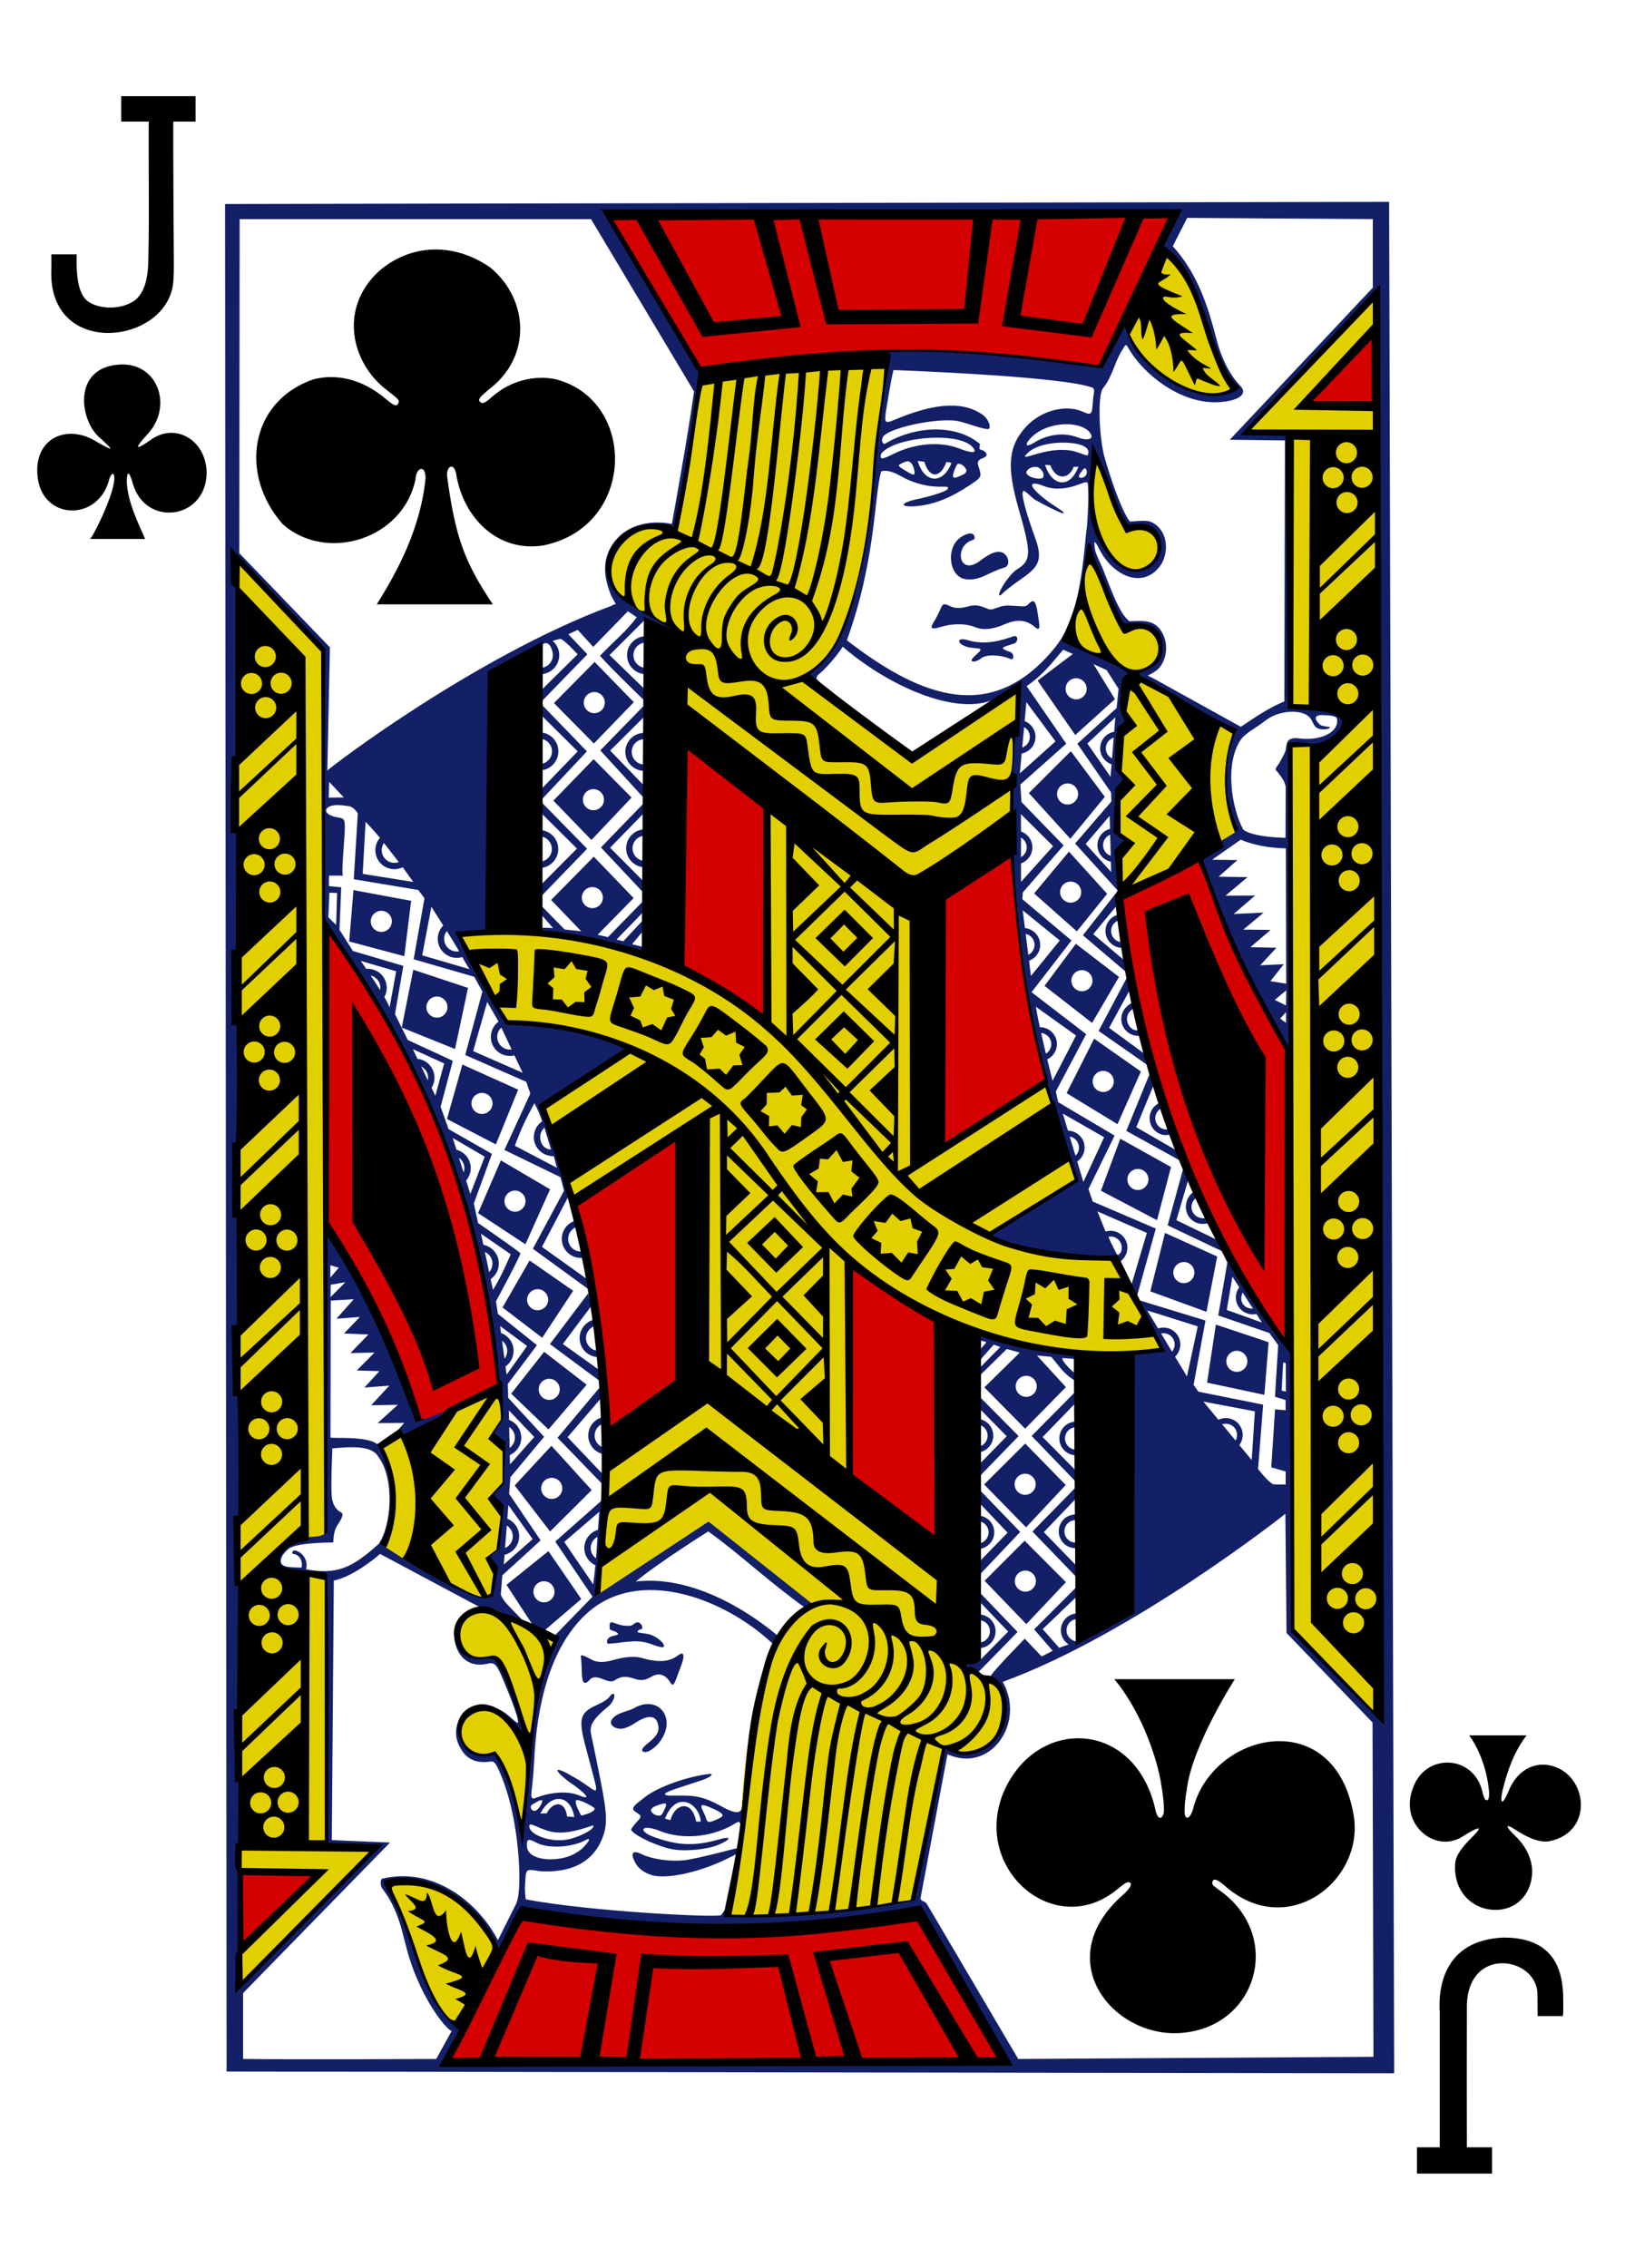 <?xml version="1.0" encoding="UTF-8" standalone="no"?>
<!-- Created with Inkscape (http://www.inkscape.org/) -->

<svg
   xmlns:dc="http://purl.org/dc/elements/1.1/"
   xmlns:cc="http://creativecommons.org/ns#"
   xmlns:rdf="http://www.w3.org/1999/02/22-rdf-syntax-ns#"
   xmlns:svg="http://www.w3.org/2000/svg"
   xmlns="http://www.w3.org/2000/svg"
   xmlns:sodipodi="http://sodipodi.sourceforge.net/DTD/sodipodi-0.dtd"
   xmlns:inkscape="http://www.inkscape.org/namespaces/inkscape"
   width="224.225"
   height="312.808"
   id="svg4423"
   version="1.1"
   inkscape:version="0.91 r13725"
   sodipodi:docname="clubs-J.svg">
  <title
     id="title3008">Vectorized Playing Cards 1.0</title>
  <sodipodi:namedview
     id="base"
     pagecolor="#ffffff"
     bordercolor="#666666"
     borderopacity="1.0"
     inkscape:pageopacity="0.0"
     inkscape:pageshadow="2"
     inkscape:zoom="1"
     inkscape:cx="49.91807"
     inkscape:cy="186.7"
     inkscape:document-units="px"
     inkscape:current-layer="layer1"
     showgrid="false"
     inkscape:snap-global="true"
     inkscape:snap-bbox="true"
     inkscape:snap-page="true"
     inkscape:window-width="942"
     inkscape:window-height="755"
     inkscape:window-x="429"
     inkscape:window-y="0"
     inkscape:window-maximized="0"
     inkscape:bbox-paths="true"
     inkscape:bbox-nodes="true"
     inkscape:snap-bbox-edge-midpoints="true"
     inkscape:snap-bbox-midpoints="true"
     fit-margin-top="0"
     fit-margin-left="0"
     fit-margin-right="0"
     fit-margin-bottom="0" />
  <defs
     id="defs4425" />
  <g
     id="layer1"
     inkscape:groupmode="layer"
     inkscape:label="JC"
     style="display:inline"
     transform="translate(-259.935,-369.777)">
    <g
       style="display:inline"
       id="g11484"
       transform="matrix(0.152,0,0,0.152,623.249,453.897)">
      <path
         sodipodi:nodetypes="cscsccccccccscsccccccscccccccssccccccsccssssccsccccsccscccscsccccscccsscccscscccssccccsccccccsssscsccccccccc"
         inkscape:connector-curvature="0"
         id="path11486"
         d="m -1979.103,1288.47 c -5.507,7.867 -29.37,-47.032 -44.688,-88.644 -7.525,-20.442 -17.585,-37.294 -13.434,-42.668 10.911,-11.031 39.163,-1.16 59.703,14.595 21.955,16.84 37.452,41.603 37.452,41.603 z m -192.558,-40.699 -0.666,-30.637 c 18.91,-17.008 45.897,-41.58 73.384,-73.327 l -71.324,0.447 -5.601,-26.638 -0.751,-1164.028 c 0,0 78.192,80.931 80.198,80.955 1.172,0.014 0.132,483.285 0.572,806.445 0.642,1.525 -41.21,0.573 -43.958,21.717 -1.816,13.972 45.396,12.042 46.141,12.975 -0.097,145.26 -2.107,249.546 -1.098,249.55 35.843,-3e-4 43.371,1.422 43.371,1.422 -40.437,41.772 -82.457,75.942 -120.268,121.118 z m 254.813,-149.55 c -6.308,-12.539 -16.342,-60.742 -24.025,-59.59 -35.267,11.678 -46.631,-40.303 -10.137,-42.979 13.82,-1.013 29.25,16.971 37.906,39.348 4.158,11.724 -0.124,67.913 -3.745,63.221 z m 7.951,-72.293 c -10.406,-16.964 -20.359,-78.952 -39.315,-75.439 -17.303,3.933 -28.38,-11.207 -26.692,-24.471 8.877,-37.252 72.281,-1.86 88.92,6.723 -8.243,18.706 -19.893,65.347 -22.913,93.187 z m -132.985,-170.03 c -4.524,-1.855 7.048,-20.56 7.166,-42.104 0.134,-24.427 -11.001,-51.397 -9.687,-55.315 41.498,-32.518 97.916,-67.553 108.171,-48.932 10.552,79.244 5.098,123.294 -6.741,182.451 l -7.816,4.089 c 0,0 -13.109,-2.467 -22.843,-7.479 l -51.098,-25.678 z m 667.432,-598.126 c -7.682,-61.042 -2.099,-156.023 8.797,-193.607 4.186,-12.718 83.204,39.904 89.513,43.826 5.91,3.674 8.761,3.12 5.187,19.174 -4.13,18.547 -3.484,40.361 2.357,65.196 2.181,9.275 3.877,12.878 -1.944,16.942 -6.053,4.226 -101.9,54.637 -103.91,48.47 z M -1411.943,4.442 c 1.637,-3.914 8.162,-49.608 10.181,-49.782 6.624,-0.572 16.332,44.746 33.215,59.701 31.873,-3.674 35.609,17.893 29.373,28.317 1.545,4.577 -10.289,14.523 -21.343,13.57 -27.481,-10.719 -64.54,-20.204 -51.426,-51.806 z m -426.296,-37.211 c -8.986,-6.326 8.06,-51.865 56.588,-41.416 20.874,-39.294 22.013,-127.904 32.104,-133.393 15.189,-5.606 170.03,-48.565 165.417,-11.116 -4.952,40.201 -12.943,233.896 -71.25,281.484 -5.856,6.952 92.269,73.293 92.269,73.293 0,0 103.487,-64.409 97.576,-63.45 -2.552,0.69 -4.569,54.793 -6.082,142.281 -1.461,84.444 10.9,144.896 36.632,234.216 -3.272,10.812 19.7,64.83 45.382,118.394 29.125,60.744 68.534,122.06 68.534,122.06 -67.743,-22.806 -129.979,-13.923 -205.945,-40.005 l -3.712,300.175 c 0,0 39.312,20.516 46.898,29.954 3.706,4.612 4.126,11.033 4.547,16.85 1.641,22.668 -17.528,49.628 -53.983,40.743 -11.429,39.978 -27.824,134.003 -28.453,133.966 -55.653,7.488 -112.053,15.537 -168.43,12.527 0,0 8.429,-30.195 11.662,-75.595 1.178,-16.544 2.014,-34.349 3.951,-53.291 7.134,-69.777 27.671,-145.979 60.826,-150.869 -6.541,2.591 -84.13,-64.296 -94.714,-69.082 -43.622,22.752 -100.943,60.922 -100.943,60.922 0,0 7.556,-55.283 7.893,-113.229 0.361,-62.11 -4.03,-130.763 -5.99,-148.623 -15.043,-102.355 -56.874,-195.508 -90.666,-265.21 -13.58,-28.011 -33.889,-72.821 -33.889,-72.821 49.824,-5.737 106.243,-3.012 194.286,23.272 0,0 -4.948,-302.95 -4.983,-301.266 0.8,2.7 -22.628,-9.643 -44.088,-23.271 -11.496,-7.3 -10.318,-26.712 -11.438,-27.501 z m 439.41,-67.917 c 0.362,-3.079 1.78,-37.298 1.78,-37.298 13.784,16.15 24.895,63.503 27.638,62.703 0,0 17.7,-2.778 23.206,3.078 17.957,19.099 0.301,41.65 -17.641,37.432 -17.849,-4.582 -37.473,-35.094 -34.983,-65.914 z m 183.083,1027.127 c 0,0 -4.693,-534.637 -4.599,-803.924 19.201,-3.134 39.081,9.633 57.061,-17.677 -9.517,-19.702 -36.662,-13.698 -57.087,-17.678 l -0.186,-248.282 c 0,0 -34.068,-0.595 -34.1,-2.83 -0.029,-2.047 17.558,-18.601 50.838,-53.373 4.003,-4.183 10.793,-11.435 15.088,-16.115 16.795,-18.302 43.463,-48.78 44.729,-47.549 10.466,8.874 9.374,23.303 -39.22,68.422 -35.417,32.885 -36.783,30.688 2.397,30.137 37.354,-0.683 42.104,-3.789 36.863,9.658 0.079,5.489 4.347,9.773 3.343,10.631 -1.087,0.929 0.241,1168.038 0.241,1168.038 z m -114.127,-1245.234 c 0.256,0.686 5.155,2.543 10.428,8.37 21.533,35.261 32.708,79.937 49.629,110.754 -35.044,15.567 -83.654,-18.985 -95.381,-49.202 -14.245,-38.036 27.433,-90.886 35.325,-69.922 z"
         style="fill:#e2cf00;fill-opacity:1" />
      <path
         style="fill:#131f67;fill-opacity:1"
         d="m -2187.633,-369.148 1.367,1694.734 1059.926,1.576 -4.558,-1698.258 z m 350.969,356.308 c 1.433,2.734 3.785,6.673 3.785,6.673 0,0 -2.556,0.659 -4.34,1.824 -122.653,45.365 -255.302,146.432 -257.594,149.406 l 2.344,-111.875 -82.25,-85.469 0.313,-303.156 318.969,0 93.547,156.391 c -5.622,40.971 -20.189,120.277 -20.189,120.277 -8.587,-2.073 -37.556,-4.794 -53.202,17.64 -7.465,10.703 -11.45,25.288 -1.382,48.29 z m 597.993,348.907 12.118,-15.344 -21.359,0.976 14.668,-15.903 -23.634,-0.546 18.426,-15.645 -24.869,-0.289 18.484,-15.389 -27.227,1.228 19.505,-16.74 -26.913,0.115 20.072,-16.845 -26.328,-0.36 17.108,-15.127 -22.984,-0.272 25.977,-18.238 c 11.095,4.849 25.983,7.599 40.952,7.919 l 0.315,122.787 z m 18.633,-212.918 c 60.741,0.205 73.723,-32.237 0.318,-37.398 0,0 -5.743,-161.01 -4.094,-227.656 0.01,-8.138 0.781,-17.281 0.781,-17.281 l -39.983,-1.021 c 0,0 107.193,-115.695 117.296,-125.104 9.156,388.891 8.75,1291.812 8.75,1291.812 l -81.906,-81.938 -0.905,-255.303 c -27.415,-27.772 -43.121,-68.275 -59.439,-94.509 l -44.791,-21.758 10.529,-35.984 -4.507,-10.231 -13.982,50.911 49,23.281 5.188,10.531 -8.25,47.969 46.375,15.906 8.031,11.031 -2.906,46.844 9.594,2.938 0.094,9.281 -9.625,-0.812 -3.437,52.594 13.094,3.844 -0.031,11.875 c -0.01,-0.209 -7.629,0.044 -11.375,-0.281 -5.17,-2.796 -13.687,-13.875 -13.687,-13.875 l 4.625,-58.406 -58.781,-11.781 -4.375,-6.188 10.812,-58.375 -61.719,-18.875 c 6.333,15.583 14.73,30.16 21.719,45.5 -8.476,2.455 -17.326,3.005 -25.906,4.844 -2.314,78.864 0.36,160.922 -2.094,235.094 -49.674,3.584 -26.368,-1.147 -47.969,-0.812 -8.456,0 -15.312,6.857 -15.312,15.312 0,5.404 2.799,10.145 7.031,12.875 l -8.562,3.062 -14.969,-16.938 31.281,-30 -0.188,-8.625 -38.844,38.844 16.812,19.406 -10,5.188 -15.344,-16.156 c 0,0 -33.023,33.788 -30.969,34.406 1.024,0.309 2.858,2.013 4.094,3.75 23.516,50.756 -8.572,75.003 -47.35,60.961 -9.861,46.712 -19.262,88.864 -27.015,137.249 -28.986,10.944 -165.279,17.267 -166.786,14.755 0,0 -3.451,-3.296 -3.599,-4.934 0.617,-2.164 -3.906,4.5 -3.906,4.5 0,2.883 -118.811,-2.958 -177.406,-14.125 0,0 -1.2,-5.621 -0.719,-13.031 0.96,-14.866 -0.188,-14.725 13.344,-12.562 27.634,1.851 49.072,-7.628 57.594,-31.938 4.774,-13.619 2.538,-25.884 -4.75,-62.312 -7.078,-35.374 -7.152,-31.562 -6.313,-36.344 0.988,-5.613 7.044,-11.876 15.75,-18.937 6.562,-5.322 7.218,-15.377 1.938,-9.812 -3.634,5.298 -10.025,7.19 -15.75,10.156 -13.445,7.036 -13.003,13.824 -5.063,42.875 3.727,13.631 7.623,28.318 7.75,30.031 0.399,5.339 -1.522,3.157 -9.531,-2.344 -5.13,-3.751 -11.044,-6.85 -16.312,-9.938 -16.094,-8.579 -8.96,0.815 6.531,11.125 12.179,9.025 14.195,12.914 3.687,8.594 -10.827,-4.425 -26.375,-2.51 -38.531,2.063 -2.388,1.334 -4.149,1.179 -4.531,-1 -0.542,-3.403 1.538,-11.949 2.437,-31.688 2.275,-49.921 14.033,-103.128 47.242,-133.875 47.54,-44.016 125.661,-14.15 169.008,26.625 l 4.688,-7.125 c -29.099,-24.421 -79.535,-54.886 -128.656,-48.969 20.539,-17.128 65.844,-45.5 65.844,-45.5 31.072,22.529 53.989,45.01 88.094,69.406 l 5.938,-3.938 -93.812,-74.375 -101.058,66.628 c 0,0 4.196,-63.917 5.777,-87.284 l -43.844,38.75 33.812,50.062 -35.844,36.875 c 0,0 6.055,-0.851 -0.563,10.531 -10.092,20.459 -16.185,53.426 -20.844,86.906 0.907,25.004 -5.255,52.667 -7.16,74.695 -3.314,-20.634 -7.232,-31.47 -14.871,-50.195 -7.014,-18.04 -9.755,-17.903 -17.664,-15.27 -42.88,3.6 -23.474,-79.114 27.195,-25.012 2.227,2.296 5.891,5.102 6.062,4.562 1.053,-3.318 -13.449,-46.881 -19.059,-56.924 -5.93,-10.611 -5.98,-12.108 -14.784,-11.201 -16.48,1.698 -22.059,-4.169 -23.727,-21.516 2.191,-32.793 37.682,-18.938 60.414,-8.859 2.056,1.576 -10.666,-11.582 -15.219,-16.219 -6.189,-6.302 -7.188,-10.344 -7.188,-10.344 l 1.344,-17.406 34.781,-31.75 -28.594,-42.219 1.187,-15.094 30.563,-36.656 L -1930.594,714.25 -1931,701.656 -1904.531,666.438 -1940,638 l -1.719,-11.344 c 0,0 22.77,-42.124 22.156,-43.656 -0.515,-1.287 -38.438,-27.469 -38.438,-27.469 l -3.812,-17.719 16.469,-44.969 -39.406,-22.5 -7.219,-20.312 11.094,-41.656 -40.875,-18.875 -11.656,-23.469 7.594,-43.781 -45.812,-13.562 -12.156,-19.25 1.594,-38.5 -11.219,-1.156 0.156,-9.5 12.5,0.094 c 0,0 -0.973,-1.416 0.406,-20.438 2.345,-32.338 2.564,-31.095 -5.156,-32.438 -16.265,-2.827 -12.538,-12.82 4.094,-10.969 2.552,0.284 4.71,0.502 6.531,0.844 4.379,0.822 7.75,6.5 7.75,6.5 l -3.656,59.719 58.594,9.781 5.562,7.5 -9.812,55.344 55,15.906 7.406,13.406 -15.594,57.562 55.438,24.375 3.656,10.688 -23.531,51.094 50.938,24.75 3.188,12.25 -28.281,52.688 58.719,42.719 c 0,0 -1.571,-4.179 -3.906,-11.156 l -46.563,-33.25 23.594,-44.969 c 0,0 1.878,3.286 3.875,2.594 -1.185,-7.505 -2.12,-15.051 -2.656,-22.438 l -24.031,-62.625 77.745,-52.276 c -33.309,-20.058 -75.345,-19.391 -113.933,-26.911 0,0 -1.692,-5.37 -4.594,-10.188 -11.228,-18.005 -21.327,-40.902 -33.855,-64.523 9.23,-4.353 13.226,-3.792 23.137,-5.727 0,0 25.039,-156.907 44.653,-233.583 0,0 3.021,0.913 4.504,0.958 9.534,0 17.25,-7.747 17.25,-17.281 0,-5.21 -2.323,-9.87 -5.969,-13.031 2.135,-0.608 4.395,-1.213 6.781,-1.781 3.15,-0.045 15.906,14.031 15.906,14.031 l -32.781,32.312 -0.187,10.688 c 13.076,-13.614 41.812,-43 41.812,-43 l -17.312,-18.188 8.562,-4 14.031,15.438 31.469,-32.344 8.063,5.5 c -10.602,13.922 -17.505,18.456 -33.375,34.906 8.29,9.807 40.406,40.75 40.406,40.75 l -0.094,-10.688 -31.656,-30.688 30.781,-30.719 1.781,-2.031 c 0,0 24.435,10.561 25.988,10.539 -10.387,-8.547 -29.042,-15.868 -39.176,-23.258 -45.922,-27.079 -2.302,-83.103 40.055,-69.191 1.205,4.514 23.358,-118.184 20.866,-124.95 2.243,-19 2.732,-16.318 -3.858,-27.203 -19.716,-45.44 -77.25,-131.438 -77.25,-131.438 l 517.718,-3.312 c -5.389,10.513 -10.825,19.043 -14.914,31.32 0,0 29.094,30.306 39.734,70.148 5.938,22.233 14.47,43.044 29.43,57.844 0.234,0.529 -0.526,1.192 -1.437,1.812 -40.934,14.424 -87.588,-20.497 -101.92,-60.338 l -23.493,38.288 c 10.614,1.198 -156.343,-18.945 -197.305,-13.856 3.633,0.716 7.915,3.726 5.5,15.219 -4.168,19.809 -11.594,91.406 -11.594,91.406 -8.232,69.662 -14.58,157.2 -60.551,186.148 0,0 7.04,7.497 13.114,11.321 0.148,-0.099 -5.414,-5.716 -5.594,-6.375 0.028,-2.024 1.182,-3.309 2.531,-4.375 9.74,-7.895 21.616,-24.258 21.188,-24.688 37.939,32.944 97.307,61.31 133.094,49.531 14.118,-2.961 20.384,-16.571 27.875,-5.531 -9.721,59.926 -9.063,125.848 -5.281,177.625 5.855,115.406 31.339,181.54 56.586,263.297 -12.983,4.584 -79.62,49.255 -79.62,49.255 -0.406,5.685 80.387,24.226 112.082,20.94 0,0 6.522,6.352 6.546,5.009 -0.181,-0.348 -0.412,-0.811 -0.625,-1.25 4.701,-2.617 7.875,-7.643 7.875,-13.406 0,-8.456 -6.826,-15.312 -15.281,-15.312 -1.586,0 -3.123,0.241 -4.563,0.688 -3.982,-9.764 -7.375,-18.312 -7.375,-18.312 l 44.875,19.531 -14.625,49.094 4.906,10.906 17.844,-63.938 -57.281,-24.531 -3.875,-11.344 23.75,-48.5 -51.219,-30.344 -2.156,-9.656 27.562,-52.062 -49.594,-38.094 36.281,-46.875 -44.656,-37.5 0.5,-6.219 37,-42.594 -38.25,-39.312 -1.063,-15.906 41.688,-37.062 -36,-52.281 c 15.005,-10.077 23.387,-21.575 33.219,-33.031 l 8.781,3.844 L -1450,63.375 l 34.156,49.344 36.031,-32.531 -19.531,-31.844 11.906,5.406 10.906,17.062 -1.781,17.438 -35.594,32.406 30.594,44.312 0.25,8.125 c 0,0 -19.025,21.866 -32.875,38.125 l 38.781,42.781 -31.719,40.469 39.906,33.969 -1.125,-10.188 -29.437,-24.844 22.594,-27.375 c 1.619,-16.498 -1.961,-44.81 6.467,-57.237 -13.62,-13.332 -6.504,-45.448 0.19,-55.857 -13.014,-15.404 -5.574,-49.218 2.728,-50.644 -9.935,-12.452 -5.983,-37.693 2.319,-45.903 2.659,-1.418 -35.466,-15.167 -59.514,-31.683 20.011,-37.236 15.344,-72.268 21.654,-84.894 8.66,24.982 19.741,51.556 29.313,70.688 1.009,1.984 3.137,1.538 6.312,1.594 39.766,3.539 35.978,36.318 6.157,44.713 0,0 60.646,45.161 91.374,50.162 0.322,0.803 0.093,1.869 -0.938,4 -4.362,9.017 -6.881,24.619 -7.531,38.344 -2.215,20.418 7.656,51.75 7.656,51.75 l -12.594,7.781 c -2.506,10.782 -16.577,11.006 -17.937,18.688 2.975,32.994 67.406,159.343 81.009,173.621 5.155,-90.16 -4.693,-188.022 0.235,-278.004 z m -14.705,229.917 10.446,-8.584 -0.249,13.644 z m 10.196,20.897 -5.266,-3.923 5.301,-5.88 z M -1872.5,534.875 c 0.981,6.212 2.138,12.372 3.406,18.406 -7.411,1.94 -12.875,8.671 -12.875,16.688 0,9.534 7.747,17.281 17.281,17.281 1.361,0 2.667,-0.202 3.938,-0.5 2.716,9.518 5.321,17.719 7.344,23.75 l 3.5,2.5 c -9.446,-32.866 8.863,-50.542 -18.188,-77.844 -0.402,-1.364 -2.384,-0.982 -4.406,-0.281 z m 558.287,-891.417 168.494,1.105 0,62.18 -129.843,138.047 50.062,0.617 -0.531,236.781 c -13.725,5.704 -26.811,14.546 -39.469,23.094 l -78.969,-43.688 -5.687,-2.906 c 0,0 2.18,-0.618 6.812,-3.656 8.93,-5.855 12.34,-20.247 8.281,-31.062 -6.634,-17.68 -20.336,-14.492 -31.75,-14.531 -9.482,-7.32 -17.593,-31.814 -24.25,-48.156 -3.077,-7.099 -6.016,-12.538 -6.781,-16.656 -0.707,-3.805 -0.685,-7.132 -0.685,-7.132 0,0 1.536,0.478 3.778,5.07 12.58,26.5 41.977,39.306 57.594,14.25 7.913,-15.364 2.45,-32.911 -10.845,-37.817 -4.069,-1.501 -17.909,0.095 -17.909,0.095 -0.807,0.484 -10.03,-13.006 -23.059,-57.34 -5.351,-18.312 -6.753,-58.038 -1.656,-63.75 8.629,-10.472 10.853,-25.184 18.156,-35.75 3.315,-6.637 3.142,-2.497 8.344,4.906 17.733,25.238 48.906,44.797 77.438,43.562 20.257,-0.876 26.509,-7.787 21.719,-13.625 -11.116,-11.354 -18.384,-27.292 -22.031,-41.25 -8.489,-32.487 -17.487,-61.467 -40.312,-86.719 z m -85.537,154.261 c 2.132,2.012 0.449,5.113 0.062,10.719 -0.978,14.238 -1.287,14.402 -9.469,10.812 -15.697,-6.883 -37.897,-0.864 -51.281,13.656 -16.879,18.314 -17.416,37.161 -6.875,74.375 12.038,41.856 11.752,47.38 -2.688,55.938 -8.681,7.395 -17.576,22.892 -14.25,22.844 0.462,-0.007 1.667,-0.938 2.656,-2.062 0.99,-1.125 8.921,-7.508 15.031,-11.688 16.764,-11.467 22.013,-17.324 14.312,-38.5 -7.602,-20.898 -13.728,-41.325 -10.562,-42.594 1.514,-0.606 7.299,6.196 10.875,8.25 7.328,4.205 22.791,11.981 24.688,11.969 2.617,-0.017 -0.179,-1.896 -7.719,-6.844 -20.177,-13.249 -28.438,-25.246 -8.969,-17.656 10.43,4.066 21.461,1.694 27.688,-0.344 7.253,-2.372 11.042,-4.765 11.812,-2.031 1.055,12.89 0.045,26.17 -0.75,39.125 -0.237,0.829 -1.217,9.648 -2.188,19.562 -3.686,37.656 -10.11,69.379 -26.656,89.812 -55.359,68.365 -118.358,48.439 -189.125,-6.281 26.397,-73.123 24.575,-130.113 31.094,-153.312 6.108,-1.837 13.271,1.749 17.719,4.25 9.859,5.605 21.071,8.979 31.844,9.562 10.027,0.543 11.772,-0.879 10.875,2.094 -0.693,2.288 -16.856,7.035 -26.75,9.094 -18.005,3.745 -16.684,7.91 -1.524,6.541 15.95,-1.44 31.347,-7.775 47.68,-18.635 11.313,-7.52 11.726,-7.532 8.688,-16.969 -0.732,-2.271 -2.265,-5.675 3.125,-7.656 5.59,-2.056 4.802,-4.339 1.625,-6.875 -0.78,-0.622 -2.788,-0.77 -3.594,-1.406 -1.008,-0.791 0.072,-4.332 0.062,-4.812 -20.594,-17.418 -56.912,-17.838 -86.76,0.039 -1.492,-0.538 -3.046,-2.872 -1.584,-6.071 3.138,-6.869 35.258,-15.101 58.062,-15.469 10.399,-0.168 12.432,1.153 28.094,5.938 6.439,1.967 10.039,2.479 10.625,1.5 1.332,-2.227 -0.987,-8.859 -5.938,-12.406 -16.723,-11.983 -41.071,-11.032 -74.312,2.156 -17.792,7.06 -15.936,9.481 -10.188,-25.625 1.595,-9.741 3.433,-17.18 3.433,-17.18 0,0 155.547,5.535 181.131,16.18 z m -23.938,32.969 c 8.224,0.053 15.743,2.115 20.125,6.375 6.406,7.089 -0.32,9.302 -10.5,5.438 -13.024,-4.944 -27.837,-2.132 -39.312,5 -7.366,4.576 -8.947,2.125 -2.75,-4.438 7.505,-7.939 20.424,-12.452 32.438,-12.375 z m -118.281,12.219 c 14.341,-0.097 27.478,2.474 32.875,8.531 4.929,5.53 0.18,6.092 -12.125,1.281 -17.327,-6.774 -40.435,-4.632 -59.5,4.844 -9.799,4.871 -12.806,5.858 -11.5,0.312 5.752,-8.985 29.29,-14.826 50.25,-14.969 z m 114.719,4.469 c 13.667,0.034 25.278,3.165 23.125,10.312 -0.77,2.545 -1.442,1.01 -11.219,-2 -9.762,-3.006 -22.25,-1.872 -34.781,1.781 -11.696,3.409 -13.935,4.182 -8.688,-0.875 6.378,-6.147 19.503,-9.249 31.562,-9.219 z m 27.835,6.867 c 13.84,21.325 16.285,52.598 31.008,69.536 27.237,-5.068 40.126,20.544 17.21,37.598 -11.654,6.472 -25.857,1.598 -36.302,-15.502 -9.956,-16.29 -12.701,-26.153 -13.022,-36.492 0.902,-21.707 -0.321,-33.326 1.107,-55.141 z m -159.46,9.789 6.031,0.719 c 4.38,14.844 14.185,15.742 20.063,0.188 l 4.562,0.75 c -6.931,19.061 -24.316,19.847 -30.656,-1.656 z m -9.344,0.281 c 2.514,-0.141 4.606,2.505 5.719,6 2.345,7.899 -0.321,6.903 -5.781,3.562 -5.526,-3.36 -9.776,-5.583 -6.594,-6.938 2.381,-1.272 4.256,-2.133 6.656,-2.625 z m 51.813,5.062 c 2.083,2.582 2.554,4.564 -0.125,6.438 -2.627,1.377 -4.558,2.244 -7.094,3.156 -2.43,0.738 -3.924,0.153 -2.906,-3.344 0.639,-3 2.524,-7.288 3.937,-8.969 2.361,-0.425 4.889,1.245 6.188,2.719 z m 73.156,-1.812 4.781,0.344 c 5.014,13.571 16.734,13.179 21.25,1.406 l 4.281,-0.031 c -8.07,21.016 -24.486,17.219 -30.312,-1.719 z m -8.624,1.781 c 4.584,-0.007 9.044,6.593 6.531,9.969 -2.539,2.118 -13.842,-0.292 -14.844,-4.469 -0.395,-2.519 3.729,-5.494 8.313,-5.501 z m 44.249,1.282 c 2.216,0.527 2.068,2.198 2.125,2.469 1.167,5.557 -5.476,7.497 -6.969,5.375 -0.82,-1.169 2.676,-5.613 4.844,-7.844 z m -105.293,59.438 c -11.194,3.133 -16.4,12.802 -15.695,23.594 0.57,8.728 5.108,15.842 11.738,17.344 13.359,3.026 22.601,-6.295 36.246,-10.062 5.899,-1.539 4.519,-9.146 0.746,-12.449 -4.849,-4.246 -12.292,-1.598 -22.273,6.043 -19.584,14.991 -24.296,-13.832 -6.44,-18.927 2.767,-0.789 1.494,-7.169 -4.322,-5.542 z m -579.118,663.855 7.617,2.189 -7.609,9.014 c 0,0 0.036,-7.787 -0.01,-11.203 z m 21.21,30.835 -15.686,17.646 21.312,-1.605 -14.457,15.016 22.18,0.895 -16.305,16.859 21.801,-0.441 -16.117,16.277 20.57,0.586 -13.594,14.898 22.633,-1.738 -16.52,17.816 24.242,-0.43 -18.375,16.617 24.184,-0.168 -7.262,8.27 6.438,3.234 c 6.579,-3.062 44.501,-14.855 45.756,-23.735 -8.374,-2.246 -33.032,10.303 -34.662,8.22 -9.89,-43.611 -52.53,-140.061 -80.656,-168.188 l -1.917,272.794 c -0.666,0.617 -1.444,0.859 -2.214,1.227 -4.204,2.006 -9.681,0.827 -13.387,2.32 -14.262,-0.742 -38.09,23.089 -25.638,27.816 6.511,1.437 42.556,7.612 42.656,9.406 4.419,79 -2.725,158.422 0.563,242.75 10.08,1.496 43.031,3.375 43.031,3.375 0,0 -120.849,126.102 -123.219,123.562 2.821,-135.154 1.34,-399.366 -1.031,-400.344 0.018,-7.924 2.794,-24.623 2.794,-24.623 l -2.606,-840.533 c 0,0 -0.704,-3.758 -2.156,-6.156 -2.482,-4.099 -2.663,-5.15 -2.844,-17.75 -0.964,-7.786 0.156,-9.812 0.156,-9.812 l 2e-4,0 82.68,87.316 0.979,244.19 c 0,0 77.36,115.67 95.373,169.025 39.488,79.439 35.213,195.211 59.156,239.531 0.501,0 0.979,-0.021 1.469,-0.062 0.579,6.46 0.651,9.055 1.594,10.062 1.795,14.448 3.75,34.188 3.75,34.188 l -8.656,13.75 9.656,12.375 0.062,33 -12.875,13.094 11.781,14.938 -3.281,30.812 -9.187,8.188 5.219,7.031 c 0,0 0.864,11.102 -1.219,23.812 -1.417,8.633 -9.925,7.469 -27.625,-1.531 -25.076,-9.505 -50.748,-26.517 -70.563,-39.344 1.185,-16.043 21.051,-52.625 -6.594,-92.969 -10.223,-7.657 -39.902,-4.845 -42.5,-6 l 0.233,-124.261 m -0.041,-14.348 13.379,-2.336 -13.503,13.523 z m 637.153,-620.297 c -1.092,0.126 -2.458,1.145 -4.219,3.125 -1.853,2.088 -4.821,1.518 -12.344,1.062 -8.053,-0.487 -10.099,-0.266 -15.406,1.656 -6.049,2.191 -6.179,2.19 -10.375,0.406 -6.558,-2.79 -10.663,-3.116 -16.688,-1.406 -7.395,2.097 -12.065,1.525 -16.625,-0.719 -4.618,-2.271 -6.08,-1.815 -7.688,2.375 -0.674,1.758 -3.951,8.585 -5.469,10.906 -4.934,7.546 -3.741,8.804 6.594,5.625 7.102,-2.184 20.193,-3.569 29.938,0.469 7.408,3.069 16.232,2.088 26.781,-2.5 9.255,-4.025 18.381,-5.301 27.25,2.156 5.167,4.344 4.887,1.054 3.563,-7.938 -1.483,-10.053 -2.518,-15.541 -5.313,-15.219 z m -350.844,31.719 c -9.534,0 -17.281,7.716 -17.281,17.25 0,9.534 7.747,17.281 17.281,17.281 4.516,-3.759 6.855,-33.837 0,-34.531 z m 333.497,0.138 c -10.509,3.571 -24.95,8.352 -41.216,3.581 -12.781,-3.9 -9.723,5.705 4.156,6.906 9.648,0.835 8.996,0.831 1.469,7.875 -6.342,5.935 1.601,5.503 5.937,1.812 5.115,-4.353 19.004,-3.224 26.844,0.344 3.439,1.565 3.818,-4.943 -0.281,-6.375 -10.318,-3.603 -7.843,-3.877 3.413,-7.54 4.171,-0.945 4.329,-8.184 -0.322,-6.603 z m -333.497,5.643 c 5.455,2.052 2.046,22.071 0,22.969 -6.342,0 -11.5,-5.158 -11.5,-11.5 0,-6.342 5.158,-11.469 11.5,-11.469 z m -92.125,0.719 c 4.406,-1.506 7.5,5.815 7.5,10.75 0,6.342 -5.131,11.5 -11.469,11.5 -7.754,-7.569 -9.17,-16.001 -0.196,-20.753 1.296,-0.49 2.684,-0.991 4.165,-1.497 z m 45.406,16.906 -36.906,37.312 36.219,36.688 36.281,-37.5 z m 437.125,14.781 c 5.285,0 9.562,4.308 9.562,9.594 0,5.286 -4.277,9.562 -9.562,9.562 -5.286,0 -9.594,-4.277 -9.594,-9.562 0,-5.286 4.304,-9.594 9.594,-9.594 z M -1852.469,73.75 c 5.286,0 9.563,4.308 9.563,9.594 0,5.286 -4.276,9.562 -9.563,9.562 -5.285,0 -9.562,-4.277 -9.562,-9.562 0,-5.286 4.277,-9.594 9.562,-9.594 z m 392.281,9.156 26.438,35.594 -32.406,29.062 1.656,-18.062 c 7.146,-1.294 12.562,-7.573 12.562,-15.094 0,-6.531 -4.09,-12.084 -9.844,-14.281 z m -440.25,1.969 -0.375,9.688 33.312,33 -32.969,34.219 0.281,9.469 41.031,-43.688 z m 94.156,0.031 -40.719,41.781 39.281,42.906 0.5,-10.875 -30.844,-31.875 31.438,-31.219 z m 587.594,6.688 c 8.295,-0.012 15.394,2.707 17.562,8.125 1.701,3.044 2.612,5.676 5.094,6.812 4.839,2.217 11.404,0.691 11.719,-0.938 0.571,-0.008 -7.715,-0.793 -9.125,-2.062 -6.481,-5.836 -5.384,-9.511 3.812,-8.781 2.962,0.134 11.239,0.257 11.426,3.496 1.839,11.167 -13.015,19.345 -32.02,17.848 -13.556,-2.24 -13.616,2.985 -14.562,10.219 -0.595,2.375 -2.68,6.213 -4.375,9.25 -4.793,8.594 -6.376,7.394 -3.031,10.719 3.241,4.226 7.438,9.476 7.375,14.406 l -0.148,45.301 c 0,0 -28.436,-0.123 -38.321,-7.27 -10.352,-18.886 -17.39,-59.613 -2.188,-81.969 5.314,-6.7 13.101,-9.899 22.063,-17 6.909,-5.474 16.427,-8.144 24.719,-8.156 z m -160.781,5.094 -1.031,13.094 c -7.224,1.23 -12.75,7.49 -12.75,15.062 0,6.716 4.354,12.401 10.375,14.469 l -0.906,11.375 -21.094,-30.281 z m -82.812,8.844 c 3.116,1.736 5.219,5.048 5.219,8.875 0,4.501 -2.893,8.337 -6.938,9.688 z m -440.031,4.781 c -14.595,7.584 -9.575,36.966 0,34.531 9.534,0 17.25,-7.747 17.25,-17.281 0,-9.534 -7.716,-17.25 -17.25,-17.25 z M -1807,110.75 c -9.534,0 -17.281,7.716 -17.281,17.25 0,9.534 7.747,17.281 17.281,17.281 12.677,-3.99 5.498,-33.968 0,-34.531 z m 426.062,4.375 -1.5,18.844 c -3.358,-1.671 -5.656,-5.126 -5.656,-9.125 0,-4.57 3.007,-8.433 7.156,-9.719 z m -521.375,0.969 c 6.342,0 11.469,5.126 11.469,11.469 0,6.342 -5.129,11.5 -11.469,11.5 -3.779,0.745 -6.183,-20.983 0,-22.969 z m 95.312,0.438 c 7.69,0.625 1.306,20.19 0,22.969 -6.342,0 -11.5,-5.158 -11.5,-11.5 0,-6.342 5.158,-11.469 11.5,-11.469 z m 387.156,10.906 -38.094,37.969 37.625,41.469 31.312,-38.062 z m -433.219,7.219 -36.531,37.625 34.531,35.688 36.438,-38.469 z m -240.062,20.594 13.344,14.156 -13.781,0.125 z m 670.312,1.406 c 5.286,0 9.562,4.308 9.562,9.594 0,5.286 -4.276,9.562 -9.562,9.562 -5.285,0 -9.562,-4.277 -9.562,-9.562 0,-5.286 4.277,-9.594 9.562,-9.594 z m -430.438,5.188 c 5.285,0 9.594,4.277 9.594,9.562 0,5.286 -4.309,9.594 -9.594,9.594 -5.288,0 -9.562,-4.308 -9.562,-9.594 0,-5.286 4.275,-9.562 9.562,-9.562 z m 47.219,11.188 -40.375,41.719 39,41.531 0.531,-9.844 -31.25,-31.438 31.688,-32.438 z m -94.938,0.062 0.406,10.562 32.406,32.125 -34.063,34.25 1.375,9.219 41.875,-43.312 z m 435.813,11.438 29.219,29.062 -29.125,32.438 -0.031,-16.844 c 6.001,-2.075 10.313,-7.793 10.313,-14.5 0,-6.716 -4.33,-12.377 -10.344,-14.438 z m 80.562,1.5 0.313,11.875 c -6.567,1.724 -11.438,7.676 -11.438,14.781 0,7.388 5.254,13.558 12.219,15 l 0.25,9.406 -23.125,-25.5 z m -675.5,5.344 c 0,0 9.754,10.4 13.063,14.656 -2.587,3.015 -4.188,6.904 -4.188,11.188 0,9.534 7.747,17.281 17.281,17.281 2.746,0 5.322,-0.67 7.625,-1.812 1.772,2.631 9.562,13.406 9.562,13.406 l -45.938,-7.375 z m 253.844,6.906 c -9.534,0 -17.281,7.716 -17.281,17.25 0,9.534 7.747,17.281 17.281,17.281 17.339,-3.531 13.922,-33.702 0,-34.531 z m -96.188,0.656 c -9.534,0 -17.281,7.716 -17.281,17.25 0,9.534 7.747,17.281 17.281,17.281 9.534,0 17.25,-7.747 17.25,-17.281 0,-9.534 -7.716,-17.25 -17.25,-17.25 z m 518.281,4.281 0.531,19.156 c -4.052,-1.35 -6.969,-5.187 -6.969,-9.688 0,-4.302 2.662,-7.98 6.438,-9.469 z m -422.094,0.844 c 11.168,4.066 7.765,23.732 0,22.969 -6.342,0 -11.5,-5.158 -11.5,-11.5 0,-6.342 5.158,-11.469 11.5,-11.469 z m -96.188,0.656 c 6.342,0 11.469,5.126 11.469,11.469 0,6.342 -5.126,11.5 -11.469,11.5 -6.342,0 -11.5,-5.158 -11.5,-11.5 0,-6.342 5.158,-11.469 11.5,-11.469 z m 437.312,1.094 c 3.115,1.737 5.219,5.049 5.219,8.875 0,3.816 -2.086,7.157 -5.188,8.906 z m -578.281,4.906 13.437,17.281 c -1.238,0.46 -2.569,0.719 -3.969,0.719 -6.342,0 -11.5,-5.158 -11.5,-11.5 0,-2.419 0.75,-4.652 2.031,-6.5 z m 621.812,7.844 -31.562,37.938 38.781,34.406 27.5,-34.062 z m -431.312,4.562 -38.719,39.312 27.344,28.406 -15.125,-1.656 -21.875,-22.312 -0.5,7.406 11.906,13.625 -12.703,-0.438 2.219,5.906 c 31.36,0.879 61.202,10.109 91.625,16.141 l 1.859,-4.094 -11.281,-2.891 10.656,-12.75 -0.125,-9.688 -18.438,19.75 -6.25,-1.438 26.125,-26.938 -1.75,-8.219 -32.125,32.875 -9.344,-2.125 32.656,-33.312 z M -1420,245.75 c 5.285,0 9.562,4.277 9.562,9.562 0,5.286 -4.277,9.562 -9.562,9.562 -5.288,0 -9.594,-4.277 -9.594,-9.562 0,-5.286 4.306,-9.562 9.594,-9.562 z m -434.219,4.969 c 5.286,0 9.563,4.277 9.563,9.562 0,5.286 -4.276,9.562 -9.563,9.562 -5.285,0 -9.562,-4.277 -9.562,-9.562 0,-5.286 4.277,-9.562 9.562,-9.562 z m -216.875,2.75 c 0,0 -2.479,31.453 -3.875,46.594 l 50.031,13.375 6.219,-50.25 z m -21.812,2.375 6.969,0.25 -0.875,29 -7.062,-6.938 z m 92.562,12.719 c 0,0 5.032,8.084 10.781,17 -3.092,3.116 -5,7.39 -5,12.125 0,9.534 7.742,17.281 17.281,17.281 1.753,0 3.438,-0.263 5.031,-0.75 2.251,4.247 6.438,11 6.438,11 l -42.875,-12.562 z m 536.781,3.219 33.656,27.406 -26.156,32.188 -1.75,-13.812 c 5.898,-2.13 10.125,-7.773 10.125,-14.406 0,-7.959 -6.082,-14.479 -13.844,-15.219 z m -582.219,0.469 c 5.285,0 9.562,4.277 9.562,9.562 0,5.286 -4.277,9.594 -9.562,9.594 -5.286,0 -9.594,-4.308 -9.594,-9.594 0,-5.286 4.307,-9.562 9.594,-9.562 z m 672.719,3.031 c -8.456,0 -15.344,6.826 -15.344,15.281 0,8.456 6.888,15.344 15.344,15.344 3.341,2.454 4.262,-26.293 0,-30.625 z m 0,5.125 c 0.907,4.558 2.018,21.45 0,20.375 -5.625,0 -10.219,-4.594 -10.219,-10.219 0,-5.625 4.594,-10.156 10.219,-10.156 z m -613.25,10.188 c 3.828,6.034 7.804,12.53 11.156,18.406 -0.691,0.13 -1.398,0.188 -2.125,0.188 -6.342,0 -11.5,-5.158 -11.5,-11.5 0,-2.686 0.92,-5.141 2.469,-7.094 z m 525.438,2.625 c 4.605,0.973 8.062,5.04 8.062,9.938 0,3.993 -2.315,7.451 -5.656,9.125 z m 45.594,8.969 -28.438,38.156 43.156,33.656 24.438,-41.75 z m -649.156,15.531 32.156,9.406 -6.063,32.906 c -0.512,-1.919 -2.307,-5.392 -4.719,-9.531 1.381,-2.486 2.188,-5.331 2.188,-8.375 0,-9.534 -7.716,-17.25 -17.25,-17.25 -0.46,0 -0.924,0.027 -1.375,0.062 -2.868,-4.226 -4.938,-7.219 -4.938,-7.219 z m 47.656,8 -10.469,52.469 48.375,19.469 11.781,-55.438 z m 607,0.406 c 5.285,0 9.562,4.277 9.562,9.562 0,5.286 -4.277,9.562 -9.562,9.562 -5.286,0 -9.594,-4.277 -9.594,-9.562 0,-5.286 4.304,-9.562 9.594,-9.562 z m -645.656,4.844 c 5.038,1.21 8.781,5.742 8.781,11.156 0,0.716 -0.094,1.414 -0.219,2.094 -2.767,-4.441 -5.775,-9.061 -8.562,-13.25 z m 686.711,1.43 -25.93,48.852 44.085,30.784 -3.023,-10.441 -31.531,-23.125 18.336,-33.602 z m -626.586,17.664 c 5.287,0 9.562,4.308 9.562,9.594 0,5.286 -4.276,9.562 -9.562,9.562 -5.285,0 -9.562,-4.277 -9.562,-9.562 0,-5.286 4.277,-9.594 9.562,-9.594 z m 45.656,4.875 10.281,17.906 c -4.24,3.142 -7,8.163 -7,13.844 0,9.534 7.748,17.281 17.281,17.281 1.428,0 2.799,-0.204 4.125,-0.531 l 7.438,15.781 -44.906,-19.656 z m 590.937,0.156 c -4.024,-0.934 -7.88,1.636 -10.634,4.296 -2.884,2.785 -4.678,6.692 -4.678,11.017 0,8.456 6.857,15.312 15.312,15.312 11.562,-2.797 5.353,-29.383 0,-30.625 z m -92.906,4.219 36.5,26.094 -21.312,41.125 c 0,0 -2.139,-8.308 -4.844,-19.469 5.185,-2.456 8.781,-7.724 8.781,-13.844 0,-8.456 -6.857,-15.312 -15.312,-15.312 -0.063,0 -0.124,-7.6e-4 -0.188,0 -1.435,-6.697 -2.713,-13.154 -3.625,-18.594 z m 92.906,0.906 c 6.341,1.936 4.195,19.72 0,20.375 -5.557,0.868 -10.187,-4.563 -10.187,-10.188 0,-5.625 4.563,-10.188 10.187,-10.188 z m -578.125,18 9.344,19.844 c -0.519,0.072 -1.054,0.125 -1.594,0.125 -6.342,0 -11.5,-5.158 -11.5,-11.5 0,-3.354 1.454,-6.373 3.75,-8.469 z m 490,4.875 c 5.179,0.478 9.219,4.821 9.219,10.125 0,3.684 -1.98,6.895 -4.906,8.688 -1.415,-5.93 -2.893,-12.397 -4.313,-18.812 z m 48.156,5.219 -25,49.406 46.188,28.156 21.25,-47.781 z m -618.5,9.5 28.469,12.938 -8.031,29.375 -3.469,-7.188 c 1.679,-2.666 2.688,-5.806 2.688,-9.188 0,-8.907 -6.747,-16.231 -15.406,-17.156 z m 44.969,13.938 -13.969,49.406 44.375,23.094 20.25,-49.719 z m -37.375,1.781 c 3.726,1.893 6.281,5.748 6.281,10.219 0,0.782 -0.101,1.543 -0.25,2.281 z m 619.125,4 c 5.286,0 9.594,4.308 9.594,9.594 0,5.286 -4.304,9.562 -9.594,9.562 -5.285,0 -9.562,-4.277 -9.562,-9.562 0,-5.286 4.277,-9.594 9.562,-9.594 z m 42.152,2.727 -21.184,51.711 48.645,26.836 -3.66,-9.43 -35.953,-20.75 15.414,-37.426 z M -1954.406,437.5 c 5.285,0 9.562,4.277 9.562,9.562 0,5.286 -4.277,9.562 -9.562,9.562 -5.286,0 -9.563,-4.277 -9.563,-9.562 0,-5.286 4.277,-9.562 9.563,-9.562 z m 621.375,7.656 c -8.456,0 -15.313,6.857 -15.313,15.312 0,8.456 6.862,15.625 15.313,15.312 15.369,-0.35 7.535,-30.75 0,-30.625 z m -573.813,1.719 c 2.913,5.262 5.096,10.762 7.094,16.406 -4.577,3.102 -7.594,8.338 -7.594,14.281 0,9.187 7.196,16.714 16.25,17.25 0.342,0.02 1.938,0.25 1.938,0.25 l 2.75,10.406 -38.188,-20.031 c 5.352,-14.38 9.937,-24.342 17.75,-38.562 z m 573.813,3.406 c 4.465,1.869 5.665,19.801 0,20.375 -5.625,0 -10.188,-4.563 -10.188,-10.188 0,-5.625 4.563,-10.188 10.188,-10.188 z m -94.125,5.938 37.531,21.5 -18.844,40.656 -5.594,-18.625 c 4.049,-2.759 6.719,-7.387 6.719,-12.656 0,-8.393 -6.756,-15.211 -15.125,-15.312 z m -470.563,12.812 5.969,19.875 c -6.069,-0.309 -9.812,-5.2 -9.812,-11.344 0,-3.398 1.494,-6.433 3.844,-8.531 z m 476.844,8.062 c 4.777,0.837 8.406,4.98 8.406,10 0,2.922 -1.22,5.545 -3.187,7.406 z m -560.062,1.312 29.031,16.969 -13.094,33.875 -3.812,-12.219 c 2.603,-3.027 4.188,-6.945 4.188,-11.25 0,-8.05 -5.518,-14.78 -12.969,-16.688 z m 606,0.688 -17.594,47.156 50.906,26.75 12.719,-48.25 z m -600.375,17.281 c 2.957,2.073 4.906,5.515 4.906,9.406 0,1.387 -0.269,2.705 -0.719,3.938 z m 38.031,2.344 -20.656,47.844 42.969,28.312 22.375,-49.875 z m 578.312,7.781 c 5.286,0 9.563,4.277 9.563,9.562 0,5.286 -4.276,9.562 -9.563,9.562 -5.285,0 -9.562,-4.277 -9.562,-9.562 0,-5.286 4.277,-9.562 9.562,-9.562 z m 50.356,21.028 c -4.283,2.746 -6.826,8.075 -6.825,13.534 0,8.456 6.857,15.365 15.312,15.312 1.886,-0.012 3.577,-0.208 5.085,-0.559 4.411,-5.91 -1.844,-28.56 -13.572,-28.288 z m -615.825,-1.372 c 5.286,0 9.562,4.277 9.562,9.562 0,5.286 -4.276,9.594 -9.562,9.594 -5.285,0 -9.562,-4.308 -9.562,-9.594 0,-5.286 4.277,-9.562 9.562,-9.562 z m 626.583,24.637 c -0.632,0.333 -1.385,0.498 -2.27,0.457 -5.619,-0.262 -10.188,-4.563 -10.188,-10.188 0,-3.204 1.48,-6.063 3.794,-7.931 8.794,-6.597 10.085,18.982 8.663,17.662 z m -570.02,8.144 c 1.76,7.846 3.69,15.303 5.594,22.25 -0.778,0.167 -1.579,0.281 -2.406,0.281 -6.342,0 -11.5,-5.158 -11.5,-11.5 0,-5.241 3.51,-9.658 8.312,-11.031 z m 533.5,5.625 -13.312,53.031 50.938,18.562 9.75,-50.188 z m -620.969,0.719 27.031,18.656 c 0,0 -8.739,21.069 -16.125,32.312 l -2.094,-9.75 c 4.476,-3.124 7.406,-8.284 7.406,-14.156 0,-8.451 -6.045,-15.483 -14.062,-16.969 z m 571.563,2.531 c 5.625,0 10.156,4.531 10.156,10.156 0,3.687 -1.102,5.208 -4.031,7 -2.238,-5.035 -5.311,-10.017 -8.094,-16.781 0.828,-0.216 1.072,-0.375 1.969,-0.375 z m -568.031,14 c 4.063,1.763 6.906,5.814 6.906,10.531 0,2.989 -1.133,5.703 -3,7.75 z m 40.594,7.75 -24.531,42.625 36,27.531 28.125,-42.656 z M -1317.25,591 c 5.285,0 9.562,4.308 9.562,9.594 0,5.286 -4.277,9.562 -9.562,9.562 -5.287,0 -9.594,-4.277 -9.594,-9.562 0,-5.286 4.306,-9.594 9.594,-9.594 z m 44.062,13.25 6.25,9.688 c -1.946,2.564 -3.125,5.751 -3.125,9.219 0,8.456 6.888,15.312 15.344,15.312 1.147,0 2.27,-0.104 3.344,-0.344 l 5.031,7.781 -31.937,-11.438 z m -630.688,11.375 c 5.285,0 9.562,4.277 9.562,9.562 0,5.286 -4.277,9.562 -9.562,9.562 -5.286,0 -9.594,-4.277 -9.594,-9.562 0,-5.286 4.308,-9.562 9.594,-9.562 z m 640,3.062 9.438,14.656 c -0.095,0.003 -0.185,0 -0.281,0 -8.918,-0.17 -12.69,-7.51 -9.156,-14.656 z m -594.094,0.656 -34.75,46.094 46.094,34.156 -0.719,-10.188 -33.687,-24.062 25.625,-34.125 z m 507.469,15.594 45.875,14.406 -9.812,45.5 -10.812,-17.969 c 2.943,-2.795 4.781,-6.716 4.781,-11.094 0,-8.456 -6.825,-15.312 -15.281,-15.312 -1.715,0 -3.367,0.293 -4.906,0.812 z m -499.75,7.906 c -8.707,0.883 -15.531,8.218 -15.531,17.156 0,9.534 7.747,17.281 17.281,17.281 4.392,0.522 5.023,-6.19 0,-5.781 -6.342,0 -11.5,-5.158 -11.5,-11.5 0,-6.092 4.753,-11.055 10.75,-11.438 l -0.844,-5.719 c -0.052,0.005 -0.104,-0.005 -0.156,0 z m 562.062,4.906 -7.969,52.656 51.969,11.094 3.875,-47.75 z m -649.781,1.281 24.531,18.125 -18.625,26.062 -1,-7.469 c 4.442,-3.128 7.344,-8.31 7.344,-14.156 0,-7.476 -4.761,-13.791 -11.406,-16.188 z m 602.219,6.562 c 5.625,0 10.156,4.563 10.156,10.188 0,2.509 -0.905,4.784 -2.406,6.562 l -9.906,-16.5 c 0.693,-0.149 1.418,-0.25 2.156,-0.25 z M -1500.562,662.5 c 1.106,0.406 4.247,0.647 3.75,1.656 -0.414,0.847 -8.719,9.969 -8.719,9.969 l 0.937,8.5 14.75,-16.719 5.938,2.188 -20.719,21.062 -0.969,7.844 27.594,-27.094 11.781,3.25 -32.094,31.594 36.969,37.469 37,-37.719 -26.281,-28.719 13,1.219 c 5.482,6.25 11.519,16.192 21.594,21.5 l -1,-7.5 c -0.514,0.356 -12.229,-11.021 -10.375,-12.875 l 10.344,0.75 c 0,0 14.935,-4.347 -3.781,-4.344 -24.559,0.004 -51.038,-8.357 -72.125,-14.625 -2.348,-0.706 -5.942,-2.589 -7.687,-2.657 -4.312,4.317 -9.628,3.403 0.094,5.251 z m -435.625,-0.125 c 2.837,2.086 4.688,5.421 4.688,9.219 0,2.702 -0.941,5.191 -2.5,7.156 z m 667.031,9.156 c 5.285,0 9.562,4.277 9.562,9.562 0,5.286 -4.277,9.562 -9.562,9.562 -5.287,0 -9.563,-4.277 -9.563,-9.562 0,-5.286 4.275,-9.562 9.563,-9.562 z m -628.844,0.938 -29.875,37.969 33.844,32.469 34.656,-40.625 z m 670.875,9.719 2.375,0.406 0.125,25.906 -3.844,-0.812 z m -233.219,12.031 c 5.286,0 9.563,4.277 9.563,9.562 0,5.286 -4.276,9.562 -9.563,9.562 -5.285,0 -9.594,-4.277 -9.594,-9.562 0,-5.286 4.308,-9.562 9.594,-9.562 z m -433.031,2.719 c 5.285,0 9.562,4.308 9.562,9.594 0,5.286 -4.277,9.562 -9.562,9.562 -5.286,0 -9.562,-4.277 -9.562,-9.562 0,-5.286 4.277,-9.594 9.562,-9.594 z m 46.125,7.531 -38.594,46 41.438,42.781 -0.125,-9.562 -32.188,-33.75 30.156,-35.156 z m 431.531,4.219 -39.719,40.125 39.594,41.031 0.938,-9.219 -30.563,-30.844 28.625,-29.562 z m -87.312,4.156 0.062,10.906 24.906,25.344 -25.5,26.031 0.156,11.062 36.156,-37.281 z m 203.469,4.781 46.781,8.844 -2.875,44.188 -11.25,-13.594 c 1.916,-2.561 3.062,-5.743 3.062,-9.188 0,-8.456 -6.857,-15.281 -15.312,-15.281 -2.417,0 -4.685,0.567 -6.719,1.562 z m -630.469,7.875 23.062,24.25 -22.031,24.906 -0.188,-8.469 c 6.138,-2.65 10.438,-8.764 10.438,-15.875 0,-7.366 -4.601,-13.618 -11.094,-16.094 z m 85.5,6.125 c -7.667,1.761 -13.406,8.615 -13.406,16.812 0,8.198 5.739,15.077 13.406,16.844 l 0,-6.031 c -4.436,-1.596 -7.625,-5.833 -7.625,-10.812 0,-4.977 3.192,-9.192 7.625,-10.781 z m 338.969,1.625 c -7.097,4.676 -3.927,31.055 0,30.625 8.456,0 15.281,-6.857 15.281,-15.312 0,-8.456 -6.825,-15.312 -15.281,-15.312 z m 90.594,2.5 c -8.456,0 -15.312,6.857 -15.312,15.312 0,8.456 6.857,15.312 15.312,15.312 6.726,-2.223 3.983,-29.093 0,-30.625 z m 135.813,1.969 c 5.625,0 10.187,4.531 10.187,10.156 0,1.838 -0.524,3.572 -1.375,5.062 l -12.125,-14.688 c 1.039,-0.356 2.153,-0.531 3.313,-0.531 z m -226.406,0.656 c 5.625,0 10.156,4.563 10.156,10.188 0,5.625 -4.531,10.188 -10.156,10.188 0.515,-3.644 -1.915,-20.797 0,-20.375 z m -424.156,2.344 c 3.135,2.045 5.188,5.565 5.188,9.594 0,3.853 -1.875,7.287 -4.781,9.375 z m 514.75,0.156 c 1.272,4.124 2.864,21.089 0,20.375 -5.625,0 -10.187,-4.563 -10.187,-10.188 0,-5.625 4.563,-10.188 10.187,-10.188 z m -46.312,14.844 -37.281,37.094 38.062,38.906 36,-38.406 z m -430.063,2 -33.375,36.031 32.156,41.75 37.719,-37.562 z m -180.937,1.312 c 10.262,0.011 19.846,1.769 23.75,8.594 15.717,21.049 11.2,64.289 0.312,79.156 -24.459,22.199 -38.289,28.075 -65.875,23 3.167,-12.473 -10.088,-19.197 -12,-16.438 -0.242,0.042 -1.268,2.225 -0.031,2.375 9.506,1.165 8.756,12.506 7.633,12.554 -10.509,-0.326 -17.337,-0.147 -18.411,-4.826 -0.662,-2.883 1.03,-7.342 7.155,-12.353 7.193,-5.757 40.31,-5.625 40.31,-5.625 0.126,0.05 -0.076,-9.416 3.25,-14.844 2.921,-4.767 6.967,-10.059 4.188,-12.25 -4.776,-2.212 -8.006,-7.569 -8.688,-13.75 -1.29,-12.955 0.748,-44.135 0.281,-44.469 5.577,-0.527 11.967,-1.132 18.125,-1.125 z m 610.937,24.062 c 5.286,0 9.594,4.277 9.594,9.562 0,5.286 -4.304,9.562 -9.594,9.562 -5.285,0 -9.562,-4.277 -9.562,-9.562 0,-5.286 4.277,-9.562 9.562,-9.562 z m -429.75,3.719 c 5.287,0 9.563,4.277 9.563,9.562 0,5.286 -4.276,9.594 -9.563,9.594 -5.285,0 -9.594,-4.308 -9.594,-9.594 0,-5.286 4.308,-9.562 9.594,-9.562 z m 475.344,9 -38.969,39.75 41.531,42.969 -1.312,-11.656 -29.906,-30.781 29.25,-30.5 z m -88.031,0.75 -1.063,11 27.594,29 -25.062,25.75 -0.375,12.5 36.875,-38.875 z m -426.656,15 22.031,30.906 -26.219,23 0.688,-8.781 c 7.611,-1.802 13.281,-8.649 13.281,-16.812 0,-7.231 -4.447,-13.402 -10.75,-15.969 z m 82.5,6.094 c -0.511,6.409 -0.863,11.588 -1.188,16.312 -7.143,2.114 -12.375,8.736 -12.375,16.562 0,6.944 4.118,12.911 10.031,15.656 -0.474,4.95 -1.091,10.429 -1.969,17.312 l -26.344,-38.531 z m 622.844,1.812 1.031,108.094 78.094,81.281 0.844,303.391 -322.5,1.953 -82.969,-140.781 c -1.811,-2.655 -4.031,-1.782 -5.844,-4.437 l 24.594,-131.344 c 38.722,17.829 71.295,-28.291 50.156,-65.656 119.355,-43.59 256.594,-152.5 256.594,-152.5 z m -190.437,0.594 c -8.456,0 -15.313,6.826 -15.313,15.281 0,8.456 6.857,15.344 15.313,15.344 8.456,0 5.254,-5.228 5.254,-13.684 0,-8.456 3.202,-16.941 -5.254,-16.941 z m -89.156,0.906 c -4.252,4.837 -6.678,30.833 0,30.625 8.452,-0.263 15.312,-6.888 15.312,-15.344 0,-8.456 -6.857,-15.281 -15.312,-15.281 z m 89.156,4.219 c 5.625,0 3.058,5.508 3.058,11.133 0,5.625 2.567,9.242 -3.058,9.242 -5.625,0 -10.188,-4.594 -10.188,-10.219 0,-5.625 4.563,-10.156 10.188,-10.156 z m -89.156,0.906 c 5.625,0 10.156,4.531 10.156,10.156 0,5.625 -4.531,10.188 -10.156,10.188 0.604,-1.691 -2.557,-19.653 0,-20.344 z m -427.188,4.031 c 3.256,2.021 5.438,5.629 5.438,9.75 0,4.767 -2.898,8.852 -7.031,10.594 z m 82.281,10.25 c -0.476,7.332 -0.818,13.365 -1.312,19.469 -2.908,-2.089 -4.813,-5.467 -4.813,-9.312 0,-4.4 2.488,-8.232 6.125,-10.156 z m 387.813,3.531 -36.344,36.344 37.844,39.312 35.969,-38.062 z m -432.313,9.438 -38.062,30.562 24.5,37.562 8.531,5.125 34.844,-29.812 z m -152.805,2.531 89.586,47.812 c 0,0 -23.238,9.73 -22.594,25.25 0.921,17.358 11.329,31.542 31.969,26.219 4.738,-0.685 6.898,1.277 11.469,11.938 8.742,20.402 17.374,42.818 14,42.125 -10.992,-8.776 -9.347,-9.259 -22.281,-15.063 -24.13,-6.649 -38.809,15.799 -31.188,33.969 7.105,16.76 18.931,17.717 30.781,16 1.735,0.397 3.204,2.303 4.375,4.5 3.765,7.63 9.472,21.209 13.937,42.094 6.884,32.206 8.43,72.517 3.406,82.656 -6.944,14.017 -16.531,33 -16.531,33 -18.683,-35.616 -59.404,-66.826 -105.156,-55.781 -1.542,0.961 -1.856,5.989 0.219,8.937 14.841,19.477 17.352,37.322 22.656,56.469 13.596,49.075 41.037,77.162 40.658,72.147 l -14.371,26.04 c 0,0 -124.41,0.617 -175.326,0 l 0,-59.781 133.375,-136.609 -52.836,-2.234 1.828,-235.5 c 19.317,-4.025 42.024,-24.188 42.024,-24.188 z m 585.773,15.094 c 5.285,0 9.562,4.277 9.562,9.562 0,5.286 -4.277,9.594 -9.562,9.594 -5.286,0 -9.594,-4.308 -9.594,-9.594 0,-5.286 4.308,-9.562 9.594,-9.562 z m -437.031,9.688 c 5.286,0 9.594,4.277 9.594,9.562 0,5.286 -4.304,9.594 -9.594,9.594 -5.285,0 -9.563,-4.308 -9.563,-9.594 0,-5.286 4.277,-9.562 9.563,-9.562 z m 394.25,8.781 0.937,9.438 26.219,27.469 -24.281,24.688 c -3.538,4.847 -12.592,3.791 -15.438,4.125 -0.01,0.31 0.602,3.58 2.75,4.531 2.264,1.001 4.976,0.817 6.063,1.438 2.523,1.441 4.156,1.656 4.156,1.656 l 35.281,-36.094 z m 0.406,21.344 c -6.361,2.003 -5.237,29.064 0,30.625 8.456,0 15.312,-6.857 15.312,-15.312 0,-8.456 -6.857,-15.312 -15.312,-15.312 z m 89.906,4.156 c 0.639,2.504 1.583,20.144 0,20.375 -5.625,0 -10.187,-4.563 -10.187,-10.188 0,-5.625 4.563,-10.188 10.187,-10.188 z m -89.906,0.969 c 5.625,0 10.188,4.563 10.188,10.188 0,5.625 -4.562,10.188 -10.188,10.188 -1.374,-2.348 -3.643,-20.042 0,-20.375 z m -315.25,4.906 c -1.524,0.575 -3.622,0.215 -5.281,0.219 -5.318,0.013 -11.92,-3.747 -13.375,-3.062 -1.664,0.783 -1.103,4.269 -1.015,5.828 0.183,1.446 4.229,1.927 5.888,3.018 2.678,1.76 1.949,2.374 -1.092,3.092 -2.698,0.632 -4.876,0.81 -6.592,3.253 -1.068,1.52 -1.165,4.173 0.661,4.146 10.612,-0.157 24.081,-4.528 36.782,-0.267 7.257,2.597 11.989,4.209 13.149,3.212 2.414,-2.075 -6.084,-10.197 -14.219,-11.719 -8.198,-1.533 -11.137,-0.906 -8.483,-3.35 1.373,-1.264 3.224,-0.773 3.358,-1.681 0.378,-2.542 -1.495,-5.164 -3.715,-5.523 -2.386,-0.386 -4.258,2.114 -6.066,2.836 z m 45.656,25.5 c -0.861,0.011 -2.108,0.621 -3.781,1.969 -4.84,3.213 -12.416,7.518 -30.688,2.5 -10.044,-3.301 -21.315,-0.415 -27.877,1.429 -5.115,1.438 -12.445,2.844 -18.311,0.164 -5.732,-2.754 -12.008,-6.933 -10.844,-2.625 0.294,1.096 0.64,7.41 0.719,11.156 0.187,8.813 0.792,16.164 7.156,9.25 2.755,-2.995 6.082,-3.022 12.313,-0.562 4.443,1.753 7.559,2.939 11,0.688 4.877,-3.191 9.086,-3.986 18.094,-0.938 4.271,1.446 8.751,1.576 14.156,-1.75 8.983,-5.527 14.679,-0.155 18.125,5.5 2.728,4.477 4.093,-1.908 9.125,-15.188 2.59,-6.34 3.397,-11.627 0.812,-11.594 z m -43.021,49.368 c -4.89,2.761 -11.717,3.591 -16.678,6.859 -10.492,7.237 -0.655,13.262 6.63,11.755 2.98,-0.68 6.435,-2.165 10.257,-4.7 13.137,-8.716 20.414,-7.442 21.655,3.115 1.34,11.407 -16.232,16.553 -14.592,21.854 2.204,3.451 10.731,-1.296 16.013,-8.455 15.663,-21.23 -1.576,-42.685 -23.285,-30.426 z m 68.029,59.86 c -17.818,2.018 -44.639,10.62 -58.102,20.74 -10.583,8.244 -13.48,10.309 -9,13.594 4.105,3.008 7.257,3.113 1.625,8.875 -2.006,2.054 -5.413,6.353 -5.406,7.188 0.059,4.13 25.196,16.392 39.625,18.312 11.128,1.48 29.124,-0.213 38.813,-4.125 12.778,-5.16 13.21,-8.68 1.136,-5.134 -9.422,2.767 -20.801,4.855 -32.011,4.04 -10.089,-0.726 -19.978,-3.801 -26.219,-6.031 -15.441,-5.517 -12.749,-11.954 2.844,-6.469 17.965,7.758 41.24,7.63 61.906,-1.687 8.339,-3.762 10.675,-6.719 12.188,-5.438 0.37,0.316 1.214,2.365 1.438,2.938 0.525,1.364 0.576,-3.509 1.312,-11.25 0.614,-6.426 1.219,-15.031 1.219,-15.031 0,0 -1.241,3.634 -1.219,5.344 0.164,11.242 -5.289,11.294 -20.719,2.688 -18.129,-9.96 -26.944,-8.989 -44.179,-8.885 -7.549,0.046 -7.889,-2.132 2.731,-5.638 5.059,-1.67 12.825,-4.366 24.385,-8.063 9.562,-3.058 12.144,-6.477 7.633,-5.966 z m -136.664,22.677 c 6.566,5e-4 12.442,5.576 14.125,16.406 l -6.531,-0.469 c -2.178,-16.146 -13.901,-12.486 -18.5,-2.875 l -5.75,0.156 c 4.515,-8.882 10.862,-13.22 16.656,-13.219 z m 16.688,1 c 2.66,-0.243 15.024,5.752 15.781,7.594 0.824,2.021 -3.881,4.197 -8,5.406 -4.74,1.389 -3.773,1.592 -5.267,-1.214 -2.089,-3.926 -5.758,-11.627 -2.515,-11.786 z m -31.531,0.781 c 0.13,1.742 -3.628,8.086 -6.344,8.906 -3.204,0.968 -5.725,-3.273 -3.094,-5.437 2.364,-1.226 8.947,-5.952 9.437,-3.469 z m 127.094,0.844 c 8.307,-0.339 16.036,8.047 16.688,17.969 l -4.188,-0.094 c -3.878,-20.652 -19.747,-15.977 -23.312,-1.25 l -4.938,-1.406 c 4.115,-10.667 10.066,-14.987 15.75,-15.219 z m -16.312,1.469 c 2.274,-0.15 1.977,1.696 -0.75,7.188 -1.286,2.59 -2.208,4.059 -4.469,3.969 -3.07,-0.457 -5.122,-1.443 -6.688,-3.875 -1.068,-2.407 1.431,-4.284 6.75,-5.969 2.432,-0.77 4.124,-1.244 5.156,-1.312 z m 34.906,1.531 c 1.459,0.01 4.11,0.944 8.281,2.781 10.666,4.7 11.926,6.64 6.344,9.312 -2.479,1.187 -4.535,2.08 -6.188,2.625 -5.001,1.664 -4.846,-1.131 -6.187,-4.594 -0.763,-1.955 -1.682,-3.734 -2.656,-5.813 -1.355,-2.906 -1.409,-4.325 0.406,-4.312 z m -156.281,17.5 c 1.774,-0.01 5.617,2.331 13.344,5.094 11.091,3.963 22.274,2.505 37,-2.188 6.074,-1.935 8.149,-3.151 5.75,0.375 -1.898,2.793 -12.242,7.906 -20.687,10 -15.816,3.918 -36.712,-3.52 -36.719,-11.625 0.117,-1.171 0.508,-1.649 1.312,-1.656 z m 52.344,13.344 c 1.608,0.033 0.04,2.444 -3.312,6.188 -5.195,5.801 -13.134,9.789 -21.219,11.219 -17.019,3.012 -31.116,-1.624 -31.25,-11.156 -0.101,-6.865 1.101,-6.961 9.5,-2.625 7.13,3.681 23.151,4.567 36.062,0.406 4.242,-1.121 8.591,-3.708 9.344,-3.906 0.364,-0.095 0.647,-0.13 0.875,-0.125 z m 130.813,9.219 c -12.912,3.409 -26.623,6.84 -39.156,9.25 -13.429,2.631 -32.999,0.214 -43.219,-4.812 -7.548,-3.715 -10.193,-1.525 -6.875,5.687 2.162,4.709 5.441,9.651 15.125,13.031 14.066,4.91 47.039,-3.062 71.531,-15.719 14.243,-6.328 11.508,-10.161 2.594,-7.438 z m -212.656,97.031 22.04,-37.441 c 149.24,28.897 310.709,7.915 360.127,1.075 0,0 53.961,89.276 73.364,120.616 1.83,3.336 6.844,14.625 6.844,14.625 l -509.562,-0.406 c 7.131,-14.349 13.906,-32.891 13.906,-32.891 -15.567,-6.242 -27.648,-29.505 -35.125,-49.133 -6.561,-17.225 -17.922,-59.293 -32.875,-79.789 26.154,-14.83 91.912,18.267 101.281,63.343 z"
         transform="translate(1.73,0.859)"
         id="path11488"
         inkscape:connector-curvature="0"
         sodipodi:nodetypes="cccccccccccccccscccccccccccccccccccccccccccccccccccccccccccccccccccccccccscccccccccccccccccccscccccccccccccssccccccccccccccccccccccccccccccccccccccccccccccccccccccsccccccccccccccccccccccccccccscccccccccccccccccccccccccsccccccccccccccccccccsscccccccccccccccccccccccccccccccccccccccccccccccccccccccccccccccccccsscccccccccccccccsccccccsccccsscscccccccccccccccccccccsccccccsccccccccsccccsccssccssscscssccccscccccccccccccccccccccccscccsccsccsccscssscsscsccccccccccccccccccccccccsccccccccccccccccccccccccccccccccccccccccccccccccccsccccsccssccssscsssscssccsscsssccssccccccccccccccccccccccscccccccccccccccsccscccccsccccccccccccccccccccccccccccscccssccsscssccssccccccccccccccscccccscccscscsccsscscccsccsccsccssccsccscsscscccsccsccscccssccssccccccccccccccccsssssccssccscccscccscssscsccccccsccssssccscccsccsccscccccccccccscccsccccccsccssccscccsscsscsssssccsscccccsccccscccsccccscsccsccccccccccccccccscccccscccscsscscccsccsssscccscccccccccccsccccccccccsccccccccccccccccccscccsccscssscscccsccsscccsccccsccccccccccccccssccccscccsscssssssssssssccsssssccssccccccccccccccccscccccccccccccccccssscccscccccccccccccccccccccccsccccsccssccssccssccsscccsccccccccccccccccccccccccccccccccccccccscccccccscccccccccccccccccccccccccsccssccssccssccccccccscsssssccssccscccscccccsccsccsccssscccssscccsssccsssssssccsscccccccccccccccccccccccscccsccccsccccscsccccccccsccssccscccsccccccccccccsccccccccccccsccsccccscsscsscsscccccsccssssssccsscccscscscccccssccccccccccsscccccccccccccccccccccccccccccccccccccccccccccccccccccccccccccccccscc" />
      <path
         sodipodi:nodetypes="ccccccccccccccccccccccccccccccccccccccccccccccccc"
         inkscape:connector-curvature="0"
         id="path11490"
         d="m -1479.921,1316.47 -504.691,0.01 65.76,-131.44 c 122.686,18.574 243.631,16.255 363.193,-2.66 l 75.738,134.092 z m -689.669,-104.768 -1.494,-63.451 65.515,0.133 z m 548.312,-416.427 -0.742,-204.648 92.358,60.754 -3.366,207.79 z m -220.866,-48.25 c 3.313,-73.194 -14.197,-141.488 -27.69,-210.728 l 95.629,-62.82 5.223,231.04 z m -251.784,-192.334 2.59,-263.882 c 86.031,123.729 138.321,246.934 153.315,416.592 -23.392,9.432 -46.21,19.846 -70.196,28.259 -27.626,-63.416 -55.491,-124.809 -85.709,-180.968 z m 871.688,113.603 c -79.499,-101 -127.462,-239.504 -152.487,-405.285 l 72.778,-35.331 c 24.157,58.529 47.654,118.086 78.21,166.66 z m -313.894,-179.893 -7.738,-221.482 72.848,-44.259 c 3.871,75.996 15.875,147.261 30.232,207.126 z m -158.461,-118.211 -78.626,-45.735 4.46,-200.216 71.89,56.338 z m 490.821,-555.183 c 5.629,-20.964 43.541,-47.724 59.771,-62.15 l -0.671,59.293 c 0,0 -56.218,3.972 -59.099,2.857 z m -551.084,-32.061 -81.57,-139.195 511.3,-4.291 -65.692,140.162 c -135.405,-24.758 -251.258,-13.576 -364.037,3.323 z"
         style="fill:#d40000;fill-opacity:1" />
      <path
         style="fill:#000000"
         d="m -2213.325,-466.711 -67.511,0 0,23.061 25.105,0 c 0,0 -0.293,-4.382 -0.081,47.057 0.148,36.073 0.113,59.105 -0.31,74.256 0.111,20.187 -3.217,32.536 -11.156,39.95 -12.582,10.57 -37.181,9.52 -46.262,-0.45 -6.737,-7.812 -8.172,-22.753 -7.759,-40.344 l -22.926,0 c 0,0 0.012,8.506 0,12.983 -3.99,82.998 107.2,68.93 110.759,11.018 0.743,-12.37 0.363,-7.879 0.06,-76.444 -0.326,-73.49 -0.059,-68.026 -0.059,-68.026 l 20.141,0 z m 692.177,1501.086 c 1.173,0.37 16.978,-10.324 25.176,-26.076 8.859,-17.402 0.847,-34.506 3.48,-34.567 16.315,4.869 11.621,35.97 5.945,45.608 -4.815,8.383 -14.032,14.029 -23.561,15.641 -9.408,1.592 -11.041,-0.606 -11.041,-0.606 z m 26.586,-68 c -3.285,0.047 -4.713,-0.508 -6.875,-2.75 -3.009,-3.12 -6.615,-5.212 -8.531,-4.938 -2.585,0.372 -3.761,-0.09 -3.781,-1.469 -0.016,-1.128 1.131,-1.314 5.375,-0.938 2.584,0.229 8.039,-3.85 8.039,-3.85 l 0.053,-293.996 c 23.113,9.586 57.669,15.103 84.22,18.253 l 1.777,262.047 c 0,0 38.953,-20.403 53.098,-28.555 l 0.508,-234.562 27.594,-3.016 -43.574,-88.539 c -6.116,4.705 -91.88,-3.31 -113.299,-17.243 L -1411.7,517.992 c -7.952,-24.243 -15.179,-47.411 -21.828,-71.961 -0.204,-0.752 -1.65,-0.676 -1.852,-1.429 -1.61,-5.989 -2.756,-8.686 -4.264,-14.716 -0.282,-1.126 0.175,-2.956 -0.149,-4.072 -16.858,-58.078 -28.367,-135.044 -30.703,-203.942 0.247,-0.652 2.737,-0.089 2.737,-0.089 l -0.499,-42.091 -2.779,1.848 0.272,-19.047 2.827,-2.793 c 0.064,-3.692 0.324,-10.661 0.324,-10.661 l -3.62,-2.262 1.872,-31.912 3.732,-0.551 2.044,-50.524 -99.106,64.15 c 0,0 -64.676,-46.312 -92.965,-70.33 31.125,-21.163 39.382,-62.427 47.094,-96.672 7.889,-33.885 10.481,-61.863 12.719,-90.219 2.461,-31.252 7.639,-71.21 11.781,-90.906 2.502,-11.899 2.413,-13.205 -1.094,-13.406 -1.211,-0.069 0.037,-0.458 2.781,-0.875 63.547,-2.54 131.784,6.922 192.386,14.802 0,0 14.989,-27.934 20.194,-38.228 0,0 3.047,9.45 6.295,16.019 7.365,13.938 24.18,28.726 38.562,36.688 5.37,3.53 20.811,8.707 31.25,10.469 6.14,1.015 16.028,-0.932 23.344,-3.844 2.515,-1.049 4.484,-2.368 4.5,-3.688 0.022,-1.335 -1.96,-2.685 -4.5,-5.094 -2.163,-2.053 -5.055,-6.023 -6.437,-8.844 -4.399,-8.936 -11.118,-23.937 -14.875,-37.969 -10.564,-27.916 -18.403,-61.606 -42.676,-76.451 l 16.75,-33.514 -527.405,0.14 81.612,137.45 c 0,0 2.468,4.099 3.277,5.555 2.41,4.338 3.395,3.719 3.395,3.719 -5.312,48.06 -12.864,95.374 -22.863,141.871 0,0 -1.06,-3.711 -16.558,-3.488 -45.357,0.652 -61.243,51.061 -23.312,73.375 3.577,2.124 9.658,6.193 15.656,9.344 1.724,0.892 23.47,13.653 23.47,13.653 l -26.059,-11.723 -1.885,302.469 c 0,0 -54.345,-16.329 -90.17,-17.865 l 0.357,-262.257 -50.035,27.003 -2.271,234.471 -27.409,1.769 c 0,0 10.384,22.089 12.691,26.731 4.633,9.298 16.29,29.966 24.25,43.031 2.821,4.62 9.405,14.903 9.405,14.903 36.52,0.969 73.894,6.453 107.855,21.546 l -78.603,51.145 c 32.828,92.501 73.773,227.855 50.961,446.323 l 5.506,-3.493 1.512,-23.541 97.849,-67.336 120.711,97.209 c 0,0 -8.764,-0.236 -10.726,-0.318 -30.785,-1.085 -52.469,30.398 -59.906,56.688 -13.109,46.339 -14.831,57.775 -20.869,131.256 -2.388,29.059 -8.135,57.093 -13.998,84.783 -3.091,13.918 -2.633,15.305 -2.633,15.305 61.396,1.957 125.516,-4.529 173.612,-15.156 0,0 20.306,-96.368 27.545,-137.276 6.84,3.921 12.918,5.634 19.074,5.501 47.611,-5.176 43.53,-70.46 18.988,-72.288 z m -211.9,-1321.119 24.958,87.561 -61.128,5.655 -50.748,-92.494 z m 375.76,-1.225 -62.835,133.291 c -131.817,-18.501 -207.901,-20.259 -360.907,1.407 l -79.535,-132.901 20.931,-0.182 59.967,106.108 89.067,-8.88 -24.616,-97.098 23.533,-0.727 24.354,95.289 137.858,-0.734 c 4.463,-31.924 13.117,-94.364 13.117,-94.364 l 25.455,0.284 -16.959,96.473 81.427,10.212 47.048,-107.848 z m -176.797,1.234 -8.031,81.047 -114.031,0.875 -18.242,-81.977 z m 138.164,-1.555 -38.713,96.192 -56.412,-7.536 15.405,-87.318 z m -669.961,156.586 c 8.805,6.906 11.572,8.689 10.079,11.578 -1.674,3.239 -3.664,2.596 -11.125,-3.656 -22.268,-18.93 -46.115,-23.318 -66.454,-17.83 -57.256,20.035 -67.22,86.242 -27.353,131.345 39.642,35.034 109.306,13.878 120.504,-40.912 0.316,-10.13 9.095,-14.061 9.108,-0.972 -4.391,45.858 -26.007,85.397 -44.288,114.614 l 105.38,0 c -25.553,-38.172 -34.14,-60.537 -41.678,-117.527 0.354,-8.956 6.184,-10.317 8.188,-1.906 6.069,40.403 37.518,72.467 79.163,65.964 84.793,-17.097 85.22,-132.274 11.08,-150.906 -18.462,-3.825 -40.675,1.043 -57.774,16.286 -6.213,5.543 -8.415,6.43 -10.594,4.312 -2.415,-2.347 0.508,-4.698 7.532,-10.938 39.153,-28.865 37.378,-81.534 1.75,-110.993 -33.49,-23.315 -72.993,-21.316 -101.367,3.617 -36.797,34.252 -24.385,83.814 7.85,107.923 z m 739.516,-62.329 c 2.502,8.215 5.05,16.265 5.656,17.906 9.204,24.941 12.989,33.178 19,41.469 0.993,1.369 1.298,1.21 -0.164,2.383 -27.702,13.542 -77.781,-19.784 -89.844,-50.309 1.515,-2.95 8.217,-15.341 8.217,-15.341 3.495,6.823 0.875,13.564 3.171,19.691 0.565,2.611 6.295,-17.653 6.295,-17.653 0,0 5.524,8.993 6.2,26.291 0.104,2.667 7.194,-11.602 7.194,-11.602 8.916,12.002 8.414,32.816 8.414,32.816 10.048,-12.194 3.783,-19.181 19.303,11.897 1.792,-3.232 0.924,-6.664 3.272,-5.755 6.82,2.64 16.404,7.416 19.892,6.457 -4.552,-5.703 -13.38,-8.705 -15.805,-16.271 0,0 7.005,0.591 7.461,0.25 -7.935,-4.314 -15.556,-8.041 -21.512,-16.33 1.773,-0.652 8.948,0.574 8.637,-0.185 -10.74,-9.699 -26.853,-17.538 -3.545,-15.348 -15.15,-10.656 -32.035,-18.017 -5.72,-17.224 -18.77,-8.866 -23.833,-14.336 -20.336,-15.842 1.97,-0.848 7.586,2.528 16.534,-0.332 -15.084,-6.151 -21.3,-8.963 -21.899,-10.989 -0.726,-2.455 6.435,-3.8 11.347,-9.12 0,0 -6.071,1.378 -8.724,-1.435 0,0 2.951,-8.498 5.218,-13.399 19.206,17.425 26.76,42.099 31.738,57.976 z m 161.781,-33.832 c 0,0 -84.852,91.417 -126.867,136.777 l 41.052,0.61 1.878,247.538 c 14.303,1.922 39.108,0.039 48.496,9.561 5.83,8.624 -16.728,25.585 -29.43,22.024 -8.47,-2.289 -18.941,-0.474 -18.941,-0.474 l 0.861,275.829 c -27.088,-50.286 -47.799,-82.109 -77.787,-169.425 8.69,-6.043 17.625,-10.701 19.116,-11.726 -11.525,-27.798 -19.501,-71.513 -3.411,-109.607 l 11.095,6.61 c -8.133,23.248 -11.129,57.629 2.169,89.404 l 3.053,-3.203 c 0,0 -3.292,-6.342 -5.407,-13.337 -1.887,-6.241 -4.601,-14.29 -4.625,-22.625 -0.532,-14.773 -0.082,-27.463 3.406,-39.312 1.201,-3.868 2.914,-9.633 3.813,-11.406 0.894,-1.773 1.757,-3.415 1.75,-3.906 -32.643,-13.224 -56.043,-32.569 -84.188,-46.406 -1.069,-0.521 -1.959,-0.969 -2.67,-1.364 -3.567,-1.983 -2.627,-2.666 2.952,-4.886 11.751,-4.675 16.538,-10.347 16.281,-21.75 -0.369,-16.217 -9.041,-22.534 -28,-21.469 -6.887,0.387 -7.335,0.29 -8.563,-2.062 -2.867,-5.506 -12.769,-27.38 -12.781,-28.25 -0.01,-0.513 -2.072,-5.436 -4.594,-10.938 -3.897,-8.777 -8.394,-17.823 -10.228,-26.984 -0.928,-4.552 -3.566,-6.342 -4.241,-1.641 -5.015,34.91 -9.634,53.336 -18.656,74.312 -2.679,6.244 -4.71,11.497 -4.5,11.688 0.868,0.768 15.962,7.778 23.031,10.688 27.565,11.344 40.102,18.344 35.844,20.031 -2.961,1.177 -4.028,3.228 -4.781,9.094 -1.974,15.369 -1.756,23.232 0.812,28.094 2.697,5.104 2.635,5.466 -1.781,8.344 -3.832,2.497 -3.006,2.507 -4.046,15.344 -1.23,15.239 -0.397,24.927 -0.397,24.927 l 6.87,8.811 -6.988,8.691 -1.605,39.91 9.432,7.155 -8.819,8.704 3.149,36.396 c 0,0 -1.155,3.36 -2.68,5.031 14.931,153.928 72.621,309.056 159.041,414.783 l 0.86,252.872 84.689,84.742 z m -6.629,16.277 0,19.933 -71.919,77.452 71.919,1.251 0,16.893 -110.409,-0.215 z m -1.109,33.834 0.183,55.814 -53.758,0.07 z m -1135.431,22.52 c -44.916,1.7 -37.581,52.319 -18.115,67.312 11.803,10.923 11.937,11.751 -2.591,3.514 -26.422,-17.172 -54.358,-5.21 -55.156,23.594 -1.423,46.564 53.5,50.39 64.811,11.611 0.892,-5.104 5.467,-11.386 5.126,-1.864 -0.737,15.664 -20.576,54.638 -22.18,54.144 l 50.123,0 c -3.724,-9.287 -16.319,-33.149 -16.582,-52.346 0.301,-13.306 3.547,-4.62 5.46,2.018 11.159,39.51 65.386,33.083 66.984,-8.352 0.68,-30.14 -28.043,-48.415 -51.711,-30.578 -13.469,9.418 -13.595,7.023 -2.781,-4.883 24.554,-25.176 10.785,-65.463 -23.388,-64.169 z m 642.206,5.608 11.208,-0.467 c -0.441,11.25 -4.899,63.202 -10.229,108.692 -6.01,51.29 -18.31,95.535 -20.667,95.535 l -10.826,-6.559 c 17.93,-58.839 22.702,-134.568 30.515,-197.202 z m 50.857,-1.608 c -1.581,31.755 -8.234,53.965 -10.269,91.513 -2.519,45.861 -10.4,102.955 -31.031,150.312 -6.949,15.95 -19.788,30.925 -37.801,37.989 -31.584,12.386 -58.394,-26.76 -37.042,-55.551 16.875,-22.755 43.295,-22.464 51.312,0.562 6.625,19.029 -14.664,42.919 -31.656,35.5 -11.807,-5.16 -8.797,-26.433 4.469,-31.438 5.496,-2.073 10.151,4.901 7.438,11.156 -2.136,4.925 -2.368,8.004 0.528,5.912 11.995,-8.456 2.962,-28.604 -11.927,-21.069 -19.863,10.053 -16.517,39.601 3.49,40.891 25.322,2.486 44.862,-28.7 57.372,-87.922 13.723,-66.278 10.311,-125.615 23.466,-177.652 z m -32.361,1.11 13.309,-0.398 c -1.06,4.921 -1.251,10.168 -2.159,16.188 -5.246,34.768 -8.351,85.521 -13.729,125.297 -7.589,56.126 -21.185,90.24 -21.531,86.081 -1.516,-6.807 -5.818,-12.325 -9.113,-17.71 13.72,-37.323 19.259,-71.282 22.78,-103.261 4.115,-37.365 5.274,-72.028 10.442,-106.198 z m -56.904,3.22 11.681,-0.601 c -4.549,74.407 -15.453,141.867 -21.9,170.823 -1.993,8.731 -2.656,12.514 -4.313,13.24 -1.837,0.805 -4.895,-2.147 -12.34,-6.282 11.325,1.602 20.412,-126.511 26.872,-177.18 z m 18.215,-1.069 12.681,-1.243 c -1.881,26.9 -6.422,69.191 -11.508,107.323 -6.15,46.102 -14.202,86.952 -18.215,86.345 l -10.569,-3.663 c 7.073,2.213 24.495,-135.322 27.612,-188.761 z m -24.061,1.309 c -8.285,56.332 -9.076,122.15 -26.236,174.747 l -11.873,-5.523 c 3.249,1.062 11.693,-34.223 14.551,-74.146 2.488,-34.757 8.764,-72.568 10.619,-93.517 z m -19.582,2.068 c -4.721,19.891 -4.717,49.204 -8.256,73.654 -4.382,30.273 -9.053,91.761 -16.055,90.35 l -12.126,-6.144 c 6.362,1.915 17.462,-114.58 24.213,-155.953 z m -31.925,4.931 12.31,-1.668 c -5.925,45.482 -16.645,151.53 -22.986,152.323 l -11.538,-6.125 c 4.494,-18.629 15.896,-81.97 22.215,-144.53 z m -7.653,1.772 c -5.099,49.995 -9.883,100.623 -20.541,139.499 l -12.625,-5.69 c 0,0 8.765,-42.761 12.919,-72.793 4.101,-29.644 4.727,-33.87 6.031,-41.594 2.883,-17.035 3.68,-17.668 3.68,-17.668 z m 540.784,51.242 -1.215,240.066 -14,-0.531 0.574,-239.91 z m 33.062,1.898 c 5.285,0 9.562,4.277 9.562,9.562 0,5.286 -4.277,9.594 -9.562,9.594 -5.289,0 -9.563,-4.308 -9.563,-9.594 0,-5.286 4.274,-9.562 9.563,-9.562 z M -1394,-64.656 c 9.906,18.127 17.509,24.772 26.24,28.239 15.753,6.256 37.477,-9.152 29.572,-30.715 -4.156,-11.337 -14.705,-13.021 -28.083,-10.762 0,0 -5.761,-4.096 -12.542,-24.636 -8.027,-24.317 -20.623,-49.337 -20.623,-49.337 -0.797,30.504 -7.972,62.262 5.435,87.212 z m 239.625,-65.812 c 5.285,0 9.594,4.277 9.594,9.562 0,5.286 -4.308,9.562 -9.594,9.562 -5.285,0 -9.562,-4.277 -9.562,-9.562 0,-5.286 4.277,-9.562 9.562,-9.562 z m -26.25,0.375 c 5.285,0 9.562,4.277 9.562,9.562 0,5.286 -4.277,9.594 -9.562,9.594 -5.285,0 -9.594,-4.308 -9.594,-9.594 0,-5.286 4.308,-9.562 9.594,-9.562 z m -214.524,-2.295 c 8.881,18.409 10.754,32.27 19.368,48.951 3.77,7.281 7.155,13.52 7.155,13.52 28.127,-13.224 38.943,20.086 16.134,30.719 -22.455,10.467 -47.73,-29.308 -45.273,-72.141 0.677,-11.807 2.616,-21.049 2.616,-21.049 z m 227.118,24.857 c 5.285,0 9.562,4.277 9.562,9.562 0,5.286 -4.277,9.594 -9.562,9.594 -5.289,0 -9.563,-4.308 -9.563,-9.594 0,-5.286 4.273,-9.562 9.563,-9.562 z m 25.336,17.971 0,20.455 -49.995,48.511 0,-19.787 z m -657.362,15.751 c 9.554,0.125 14.138,2.951 7.807,5.466 -20.988,8.338 -30.315,21.622 -31.469,44.844 -0.052,11.741 1.353,13.276 -5.872,6.724 -18.453,-25.816 8.135,-57.188 29.533,-57.033 z m 17.547,8.396 c 2.326,-0.088 4.634,0.214 6.938,0.938 5.626,1.768 3.565,1.897 -5.917,8.192 -18.078,12.001 -23.582,23.754 -24.383,47.783 -0.229,3.618 0.519,6.623 0.212,8.141 -0.253,1.151 -1.649,0.779 -2.491,0.734 -3.453,-0.573 -5.575,-4.225 -6.573,-7.306 -11.46,-22.886 9.729,-57.629 32.216,-58.481 z m 19.581,7.948 c 1.557,-0.019 2.919,0.226 4.031,0.781 4.42,2.206 2.79,2.527 -5.31,8.301 -14.373,10.244 -21.484,25.303 -23.152,42.124 -1.07,10.79 7.256,23.623 -7.483,13.048 -10.357,-8.597 -8.292,-30.936 2.701,-46.265 6.774,-9.459 20.814,-17.89 29.214,-17.99 z m 620.234,-4.675 0,23.289 -49.995,47.492 0,-23.844 z M -1746.875,-50 c 5.679,0.06 8.226,3.702 1.594,7.875 -16.186,10.174 -25.919,29.584 -24.969,49.844 0.916,12.236 1.382,14.435 -6.438,6.344 -12.59,-13.027 -3.716,-48.395 20.688,-61.625 3.315,-1.745 6.544,-2.465 9.125,-2.438 z m 16.562,6.781 c 9.323,-0.227 10.618,4.486 2.281,10.312 -15.913,11.109 -26.537,30.678 -26.281,48.469 0.119,8.267 -0.529,9.294 -4.188,6.5 -18.378,-14.034 1.32,-62.995 26.219,-65.156 0.692,-0.06 1.347,-0.11 1.969,-0.125 z m 328.781,1.531 c 2.285,0.164 6.36,8.254 12.75,25.188 6.161,16.328 16.107,36.912 18.219,37.688 0.65,0.239 3.452,-0.735 6.219,-2.188 20.977,-11.009 35.742,20.225 15.063,31.844 -14.711,8.263 -28.595,-0.598 -41.406,-26.469 -15.102,-30.497 -19.239,-53.14 -11.938,-65.344 0.304,-0.507 0.665,-0.749 1.094,-0.719 z m -311.719,8.312 c 2.529,-0.112 4.977,0.366 7.281,1.562 5.43,2.811 4.641,4.893 -3.687,9.781 -8.586,5.038 -11.97,8.189 -16.906,15.656 -7.697,11.644 -8.99,16.122 -9,31.125 0,12.226 -3.631,12.902 -10.938,2.031 -12.59,-18.732 12.657,-59.247 33.25,-60.156 z m 20.938,10.969 c 8.235,-0.181 13.663,3.179 5.781,7.344 -25.075,13.25 -35.611,32.281 -30.813,55.688 1.508,7.337 -6.876,1.123 -11.969,-8.875 -7.436,-14.597 6.281,-42.821 25,-51.438 3.921,-1.805 8.257,-2.636 12,-2.719 z m 282.969,21.531 c 1.571,0.113 3.39,4.284 7.406,14.562 2.617,6.698 6.124,14.715 7.812,17.812 1.689,3.098 2.866,6.009 2.594,6.469 -1.413,2.353 -13.033,-1.652 -16.938,-5.844 -6.034,-6.478 -7.948,-20.964 -3.875,-29.25 1.195,-2.417 2.058,-3.818 3,-3.75 z m 240.813,17.656 c 5.285,0 9.562,4.277 9.562,9.562 0,5.286 -4.277,9.594 -9.562,9.594 -5.29,0 -9.563,-4.308 -9.563,-9.594 0,-5.286 4.273,-9.562 9.563,-9.562 z M -2150,32.219 c 5.285,0 9.562,4.308 9.562,9.594 0,5.286 -4.277,9.562 -9.562,9.562 -5.285,0 -9.562,-4.277 -9.562,-9.562 0,-5.286 4.277,-9.594 9.562,-9.594 z m 395.406,2.875 c 10.449,-0.367 13.679,4.57 15.438,20.438 1.205,10.895 3.555,11.91 20.687,9.031 18.087,-3.039 24.143,1.868 25.438,20.594 1.023,14.855 0.895,14.735 21.469,14.875 20.251,0.138 22.422,2.186 24.75,22.938 1.73,15.418 1.147,14.987 21.062,14.719 22.061,-0.297 24.041,1.333 25.531,20.844 1.211,15.814 2.257,16.833 16.188,15.688 13.649,-1.123 38.823,-1.246 43.531,-0.219 11.738,2.56 12.225,2.079 14.75,-13.75 3.324,-20.841 7.446,-23.45 33.062,-20.875 12.595,1.266 14.052,1.009 15.836,-10.07 2.383,-14.776 5.345,-19.103 5.352,-6.305 0.016,32.33 -2.23,33.838 -23.805,28.086 -16.206,-4.321 -16.468,-1.003 -18.164,14.602 -1.492,13.754 -3.814,19.393 -8.875,21.594 -3.929,1.709 -17.161,0.248 -22.469,-1.258 -2.014,-0.571 -14.599,-0.875 -29.5,-0.719 -35.893,0.377 -36.27,0.462 -36.242,-24.75 0.012,-10.611 -2.314,-12.893 -21.102,-12.328 -23.571,0.708 -22.335,1.342 -26.343,-26.956 -1.396,-9.809 -2.179,-10.187 -21.688,-9.906 -21.26,0.306 -26.095,0.613 -24.844,-17.305 1.137,-16.286 -2.828,-20.56 -20.564,-16.433 -18.892,4.395 -22.506,-3.621 -24.349,-18.185 -1.706,-13.489 -2.849,-10.114 -11.87,-10.815 -9.993,-0.777 -8.827,-12.022 1.781,-13.062 1.813,-0.178 3.446,-0.416 4.937,-0.469 z M -1153.75,40 c 5.285,0 9.562,4.277 9.562,9.562 0,5.286 -4.277,9.562 -9.562,9.562 -5.285,0 -9.562,-4.277 -9.562,-9.562 0,-5.286 4.277,-9.562 9.562,-9.562 z m -26.938,0.531 c 5.285,0 9.562,4.308 9.562,9.594 0,5.286 -4.277,9.562 -9.562,9.562 -5.285,0 -9.562,-4.277 -9.562,-9.562 0,-5.286 4.277,-9.594 9.562,-9.594 z m -954.969,15.938 c 5.285,0 9.594,4.277 9.594,9.562 0,5.286 -4.308,9.562 -9.594,9.562 -5.286,0 -9.563,-4.277 -9.563,-9.562 0,-5.286 4.276,-9.562 9.563,-9.562 z m -26.875,0.219 c 5.285,0 9.562,4.277 9.562,9.562 0,5.286 -4.277,9.562 -9.562,9.562 -5.286,0 -9.563,-4.277 -9.563,-9.562 0,-5.286 4.276,-9.562 9.563,-9.562 z m 500.085,8.145 99.492,74.242 94.176,-63.024 -0.573,22.991 -93.496,62.176 c 0,0 -79.575,-61.616 -118.035,-91.367 z m 495.165,1.105 c 5.285,0 9.562,4.308 9.562,9.594 0,5.286 -4.277,9.562 -9.562,9.562 -5.289,0 -9.563,-4.277 -9.563,-9.562 0,-5.286 4.273,-9.594 9.563,-9.594 z m -162.961,12.533 23.601,38.342 -23.557,17.093 21.44,27.414 -23.125,23.698 25.416,16.146 -23.763,33.097 -32.902,14.611 32.904,-43.231 -27.231,-18.693 25.832,-27.825 -23.174,-30.375 23.988,-18.744 -25.952,-42.563 1.696,-2.053 z m -436.199,-8.467 174.816,130.777 c 0,0 16.146,12.15 20.775,15.084 9.815,6.222 11.773,3.733 21.569,-2.99 22.088,-13.117 75.557,-49.504 75.557,-49.504 l -0.425,18.838 c 0,0 -53.783,40.242 -83.553,56.934 -4.225,2.332 -8.754,0.125 -11.932,-2.28 -64.923,-51.422 -131.368,-101.277 -197.187,-151.654 z m 401.701,2.081 c 0.734,1.316 3.087,1.794 4.224,3.554 7.747,11.987 21.787,33.294 21.787,33.294 l -24.583,19.501 22.573,29.636 -28.204,28.656 28.807,19.608 c 0,0 -17.89,27.385 -31.412,39.91 l -0.331,-21.274 11.556,-13.933 -13.259,-9.122 -0.037,-29.252 13.482,-14.201 -12.349,-12.479 2.201,-31.986 11.774,-9.316 -9.716,-13.312 z m -784.927,6.524 c 5.286,0 9.594,4.277 9.594,9.562 0,5.286 -4.308,9.562 -9.594,9.562 -5.285,0 -9.562,-4.277 -9.562,-9.562 0,-5.286 4.277,-9.562 9.562,-9.562 z m 1005.068,34.883 -48.633,44.945 0,-20.414 48.633,-47.734 z m -977.274,-21.953 0,24.633 -51.928,47.955 0,-23.784 z m 977.274,28.25 0,24.451 -48.633,45.698 0,-24.213 z m -57.222,3.843 1.009,794.885 56.464,59.746 0.042,19.825 -71.462,-74.033 -1.629,-799.765 z m -920.052,-2.369 0,27.672 -51.928,47.378 0,-26.043 z m 355.288,5.077 68.683,53.469 -0.285,186.391 c -27.815,-20.915 -50.14,-33.382 -71.25,-43.981 z m 599.366,60.285 c 5.29,0 9.563,4.277 9.563,9.562 0,5.286 -4.273,9.562 -9.563,9.562 -5.285,0 -9.594,-4.277 -9.594,-9.562 0,-5.286 4.308,-9.562 9.594,-9.562 z m -510.005,9.112 0.256,190.194 -13.529,-12.363 -0.789,-188.626 z m -469.057,1.826 c 5.285,0 9.562,4.277 9.562,9.562 0,5.286 -4.277,9.594 -9.562,9.594 -5.286,0 -9.594,-4.308 -9.594,-9.594 0,-5.286 4.308,-9.562 9.594,-9.562 z m 991.844,13.562 c 5.285,0 9.562,4.277 9.562,9.562 0,5.286 -4.277,9.594 -9.562,9.594 -5.285,0 -9.562,-4.308 -9.562,-9.594 0,-5.286 4.277,-9.562 9.562,-9.562 z m -27.25,1.188 c 5.285,0 9.562,4.277 9.562,9.562 0,5.286 -4.277,9.562 -9.562,9.562 -5.285,0 -9.562,-4.277 -9.562,-9.562 0,-5.286 4.277,-9.562 9.562,-9.562 z m -487.86,-0.923 41.893,39.171 -43.157,40.941 -0.351,-18.896 24.02,-23.155 -24.138,-25.029 z m 15.947,3.458 34.931,25.786 -5.471,6.632 z m -478.524,5.778 c 5.285,0 9.562,4.277 9.562,9.562 0,5.286 -4.277,9.562 -9.562,9.562 -5.285,0 -9.562,-4.277 -9.562,-9.562 0,-5.286 4.277,-9.562 9.562,-9.562 z m -28.031,0.469 c 5.285,0 9.562,4.308 9.562,9.594 0,5.286 -4.277,9.562 -9.562,9.562 -5.286,0 -9.563,-4.277 -9.563,-9.562 0,-5.286 4.276,-9.594 9.563,-9.594 z m 686.582,3.472 c 6.728,76.092 11.393,128.757 31.049,200.506 l -90.366,57.78 0.824,-220.384 z m 249.056,174.108 -0.359,261.33 c -85.288,-121.355 -131.269,-263.209 -146.071,-397.642 0,0 45.785,-21.092 68.014,-34.036 23.548,55.187 13.381,55.119 78.416,170.348 z m 58.455,-163.049 c 5.285,0 9.562,4.308 9.562,9.594 0,5.286 -4.277,9.562 -9.562,9.562 -5.285,0 -9.562,-4.277 -9.562,-9.562 0,-5.286 4.277,-9.594 9.562,-9.594 z m -979.844,10.281 c 5.285,0 9.562,4.277 9.562,9.562 0,5.286 -4.277,9.594 -9.562,9.594 -5.286,0 -9.563,-4.308 -9.563,-9.594 0,-5.286 4.276,-9.562 9.563,-9.562 z m 533.188,-0.881 33.19,25.331 0.081,19.204 -39.7,-38.182 z m -11.37,10.145 41.495,41.017 -43.508,43.408 -42.907,-40.668 z m 312.461,1.431 -40.014,16.41 c 15.309,138.677 55.021,242.626 108.563,326.894 l 1.219,-194.516 c -27.641,-43.749 -48.569,-96.45 -69.767,-148.789 z m 168.201,2.867 0,21.812 -49.805,45.68 0,-21.727 z m -480.699,12 -26.438,25.812 26.625,25.75 25.625,-25.75 z m -497.748,-2.857 0,23.2 -49.442,47.752 0,-24.665 z m 556.756,13 0.403,221.961 -10.999,5.204 0.768,-231.884 z m -59.508,3.357 12,12.062 -12.562,12.625 -11.812,-12.062 z m 481.199,2.32 0,25.156 -49.805,46.508 -0.832,-23.992 z M -1694.5,381.625 c 51.4,44.474 90.886,111.982 134.25,149.719 17.536,15.196 60.422,38.924 83.562,46.219 26.309,8.294 46.781,11.689 73.188,12.156 20.849,0.369 20.94,0.493 20.94,0.493 l 8.826,15.691 -14.593,-0.201 -0.957,55.396 c 15.456,0.749 30.591,-0.105 45.527,-1.957 l 5.396,10.088 c -106.315,14.411 -210.236,-25.875 -272.734,-77.354 -28.501,-23.434 -51.664,-52.046 -79.859,-93.699 -54.266,-84.64 -149.848,-125.508 -238.862,-126.459 l -7.38,-11.467 14.878,0.496 c 0,0 1.503,-10.644 1.7,-28.738 0.221,-20.374 0.097,-23.952 -1.5,-24.539 -10.779,-1.253 -43.287,-0.582 -42.335,0.794 l -6.692,-11.962 c 106.119,-10.941 210.549,25.998 276.644,85.325 z m -427.373,-83.538 0,22.758 -49.442,46.641 0,-22.788 z m 543.511,1.936 -1.305,20.341 -23.573,23.313 25.079,24.347 -0.595,16.994 -44.225,-41.011 z m -322.982,7.235 c -2.276,-0.001 -3.648,0.194 -3.906,0.625 -0.585,0.983 -0.261,9.723 -2.187,41.344 -0.706,11.589 -1.507,11.634 8.211,12.805 8.158,0.28 26.405,4.952 38.548,6.385 10.234,1.356 8.094,-1.755 10.979,-9.937 3.14,-8.943 4.849,-16.876 8.754,-29.643 3.572,-11.693 1.931,-12.069 -21.109,-16.375 -15.93,-2.976 -32.462,-5.2 -39.289,-5.203 z m 229.999,-1.938 40.023,39.936 -39.403,40.021 -0.692,-19.338 c 7.602,-6.761 16.657,-14.46 23.34,-22.095 l -23.224,-23.709 z m -200.702,12.946 4.295,7.066 10.31,1.699 -1.798,7.186 5.244,7.412 -6.454,4.843 0.225,8.942 -8.072,-0.284 -7.017,5.02 -5.55,-7.046 -8.085,-0.266 0.438,-10.021 -5.244,-4.431 6.264,-5.611 -0.811,-8.887 9.961,1.669 z m -64.989,12.04 6.359,4.168 -6.465,4.461 -0.289,6.836 -3.957,3.367 -14.52,-28.414 9.445,3.828 7.215,-4.789 z m 116.504,-6.57 c -5.077,0.084 -5.742,9.475 -11.242,27.234 -7.674,24.781 -8.226,22.49 6.5,27.656 6.555,2.299 19.094,6.531 25.727,9.648 16.164,7.596 16.247,7.569 22.281,-2.75 2.68,-4.576 7.757,-15.814 11.313,-21.641 8.867,-14.544 9.107,-13.842 -7.188,-21.688 -9.587,-4.619 -15.39,-6.506 -35.547,-14.68 -5.602,-2.271 -9.184,-3.825 -11.844,-3.781 z m 16.128,16.437 7.061,4.424 7.934,-3.308 1.585,8.534 8.683,3.364 -2.47,8.394 3.818,6.29 -7.388,1.436 -5.37,11.63 -8.114,-5.688 -8.606,3.106 -2.386,-6.401 -8.81,-4.254 3.196,-7.051 -4.397,-9.509 10.083,-0.771 z m 177.456,8.723 44.178,43.288 -40.223,40.311 -44.16,-43.429 z m 460.854,7.887 c 5.29,0 9.563,4.277 9.563,9.562 0,5.286 -4.273,9.562 -9.563,9.562 -5.285,0 -9.562,-4.277 -9.562,-9.562 0,-5.286 4.277,-9.562 9.562,-9.562 z m -578.82,2.102 c -2.561,0.037 -4.029,2.397 -6.25,6.938 -0.936,1.914 -6.39,12.102 -11.43,19.992 -11.361,17.787 -11.367,16.879 -0.031,23.844 4.809,2.955 15.878,12.065 25.391,20.664 8.802,7.957 7.848,6.073 26.812,-12.891 12.369,-12.368 19.996,-15.845 15.177,-22.364 -11.722,-10.048 -21.335,-17.388 -34.045,-26.995 -8.397,-6.26 -12.722,-9.229 -15.625,-9.188 z m 120.039,4.836 -26.062,25.531 29.367,26.602 24.352,-25.008 z m -446.299,-8.664 0.287,199.692 c 28.649,48.988 58.064,98.422 73.371,153.55 l 42.027,-20.595 c -20.101,-163.142 -66.868,-253.604 -115.685,-332.647 z M -2146,367.594 c 5.285,0 9.562,4.277 9.562,9.562 0,5.286 -4.277,9.562 -9.562,9.562 -5.285,0 -9.562,-4.277 -9.562,-9.562 0,-5.286 4.277,-9.562 9.562,-9.562 z m 521.438,10.656 12.562,11.531 -11.562,12.562 -12.688,-13.125 z m 470.188,1.875 c 5.285,0 9.594,4.277 9.594,9.562 0,5.286 -4.308,9.562 -9.594,9.562 -5.285,0 -9.562,-4.277 -9.562,-9.562 0,-5.286 4.277,-9.562 9.562,-9.562 z m -25.688,0.969 c 5.285,0 9.594,4.277 9.594,9.562 0,5.286 -4.308,9.562 -9.594,9.562 -5.285,0 -9.562,-4.277 -9.562,-9.562 0,-5.286 4.277,-9.562 9.562,-9.562 z m -558.948,-0.623 7.266,5.382 8.53,-3.666 0.616,10.047 7.769,3.825 -4.893,7.119 2.955,9.364 -8.405,0.271 -6.533,8.57 -5.866,-5.63 -11.438,0.769 -1.819,-9.757 -4.951,-3.879 3.846,-6.456 -2.815,-8.601 9.79,-0.668 z m -421.052,10.654 c 5.285,0 9.562,4.277 9.562,9.562 0,5.286 -4.277,9.562 -9.562,9.562 -5.285,0 -9.562,-4.277 -9.562,-9.562 0,-5.286 4.277,-9.562 9.562,-9.562 z m 27.531,0.281 c 5.285,0 9.562,4.308 9.562,9.594 0,5.286 -4.277,9.562 -9.562,9.562 -5.286,0 -9.563,-4.277 -9.563,-9.562 0,-5.286 4.276,-9.594 9.563,-9.594 z m 553.867,22.82 -22.813,21.297 22.484,23.438 -0.68,17.969 -39.891,-39.781 40.537,-39.796 z m -225.539,-4.625 -85.609,56.789 -5.203,-14.211 76.313,-49.977 z m 636.859,-4.633 c 5.29,0 9.563,4.308 9.563,9.594 0,5.286 -4.273,9.562 -9.563,9.562 -5.285,0 -9.562,-4.277 -9.562,-9.562 0,-5.286 4.277,-9.594 9.562,-9.594 z m -513.265,5.773 c -3.961,0.278 -8.006,4.962 -15.688,13.125 -7.537,8.011 -16.427,17.42 -18.328,18.758 -5.945,4.186 -5.656,5.197 4.688,16.812 3.144,3.53 9.079,10.734 13.188,16.031 4.109,5.297 10.661,11.934 11.961,13.297 4.199,4.402 6.505,3.483 25.812,-10.375 23.447,-16.829 23.337,-14.335 1.781,-42.156 -12.401,-16.014 -18.329,-25.85 -23.414,-25.492 z m -465.672,5.883 c 5.285,0 9.562,4.277 9.562,9.562 0,5.286 -4.277,9.562 -9.562,9.562 -5.286,0 -9.594,-4.277 -9.594,-9.562 0,-5.286 4.308,-9.562 9.594,-9.562 z m 502.125,3.469 15.469,16.594 -1.385,1.653 z m 500.144,3.695 0,28.758 -47.656,44.023 0,-26.305 z m -533.716,8.402 5.792,7.975 9.823,-0.632 -1.45,9.385 5.219,3.814 -5.092,7.111 -0.408,8.969 -8.111,-1.927 -6.644,7.993 -6.534,-7.659 -7.7,0.894 0.26,-9.325 -7.859,-4.462 5.55,-6.069 0.173,-10.445 11.436,-0.426 z m 235.776,0.599 4.761,14.504 -119.15,77.528 -10.409,-11.959 z m -311.923,9.71 9.484,7.141 -125.062,80.414 -3.766,-10.484 z m -365.788,-3.083 0,23.909 -52.757,50.834 0,-24.689 z m 495.231,5.735 1.526,-1.257 40.889,39.264 -7.724,8.217 z m -112.942,11.524 1.123,231.914 -10.903,-7.538 0.826,-220.035 z m 6.719,5.355 8.875,7.812 -8.5,8.312 z m 586.644,-1.977 0,23.516 -47.656,45.258 0,-24.594 z m -975.651,11.294 0,22.103 -52.757,50.423 0,-22.33 z m 491.694,3.011 c -1.368,-0.022 -2.842,0.863 -5,2.562 -1.961,1.539 -6.758,4.874 -10.656,7.406 -14.356,9.327 -26.527,18.067 -27.062,19.359 -1.107,2.671 13.294,21.464 33.289,43.992 7.86,8.855 7.641,10.57 15.528,2.686 6.269,-7.119 29.247,-26.611 28.582,-31.827 -1.267,-5.97 -9.164,-12.758 -28.774,-39.274 -2.609,-3.341 -4.153,-4.878 -5.906,-4.906 z m -88.602,2.422 31.367,44.883 -4.18,4.172 -38.484,-37.969 z m -61.289,5.297 0.063,216.375 -58.883,41.82 c 1.08,0.568 -7.229,-130.001 -29.742,-199.633 z m 146.423,7.624 5.767,10.762 8.725,-1.47 -1.146,9.893 7.393,5.804 -7.271,10.058 0.963,7.159 -8.562,-1.943 -7.807,8.071 -5.355,-10.267 -11.254,0.182 1.576,-9.864 -7.849,-6.596 8.568,-5.061 1.192,-8.996 7.381,0.635 z m 51.093,1.672 0.969,8.844 -5.25,-4.562 z m -150.523,15.711 -0.086,-12.648 37.539,36.227 -38.336,35.93 0.266,-17.062 21.82,-20.789 z m 310.235,-7 5.329,16.134 -77.118,47.483 -15.547,-8.078 z m 254.07,26.664 c 5.285,0 9.594,4.277 9.594,9.562 0,5.286 -4.308,9.594 -9.594,9.594 -5.285,0 -9.562,-4.308 -9.562,-9.594 0,-5.286 4.277,-9.562 9.562,-9.562 z m -490.842,31.126 -27.098,-27.122 3.407,-3.689 z m 69.809,-24.379 c -9.185,7.85 -28.78,30.492 -28.748,34.229 0.032,3.725 27.133,27.154 43.438,37.555 5.118,3.261 7.149,3.365 9.125,0.406 28.165,-42.074 29.359,-40.658 18.211,-48.867 -11.333,-8.666 -24.581,-21.563 -33.627,-25.998 -3.812,-1.869 -4.471,-0.712 -8.398,2.675 z m -101.553,2.05 44.664,42.828 -41.422,39.945 -42.992,-45.352 z m -456.07,3.234 c 5.286,0 9.563,4.277 9.563,9.562 0,5.286 -4.276,9.562 -9.563,9.562 -5.285,0 -9.562,-4.277 -9.562,-9.562 0,-5.286 4.277,-9.562 9.562,-9.562 z m 564.352,8.609 7.516,6.688 8.961,-2.336 2.016,8.852 8.641,3.18 -4.633,9.008 0.641,11.352 -8.703,-1.625 -6.039,9.312 -8.836,-8.898 -10.133,0.852 0.562,-9.93 -8.953,-4.328 5.68,-6.523 -3.555,-8.93 10.719,1.688 z m 427.023,3.984 c 5.286,0 9.563,4.277 9.563,9.562 0,5.286 -4.277,9.562 -9.563,9.562 -5.285,0 -9.594,-4.277 -9.594,-9.562 0,-5.286 4.308,-9.562 9.594,-9.562 z m -558.772,22.573 26.442,27.06 24.336,-23.334 -25.795,-27.238 z M -1180.219,551.75 c 5.286,0 9.563,4.277 9.563,9.562 0,5.286 -4.277,9.594 -9.563,9.594 -5.285,0 -9.562,-4.308 -9.562,-9.594 0,-5.286 4.277,-9.562 9.562,-9.562 z m -978.187,9.969 c 5.285,0 9.562,4.308 9.562,9.594 0,5.286 -4.277,9.562 -9.562,9.562 -5.286,0 -9.563,-4.277 -9.563,-9.562 0,-5.286 4.276,-9.594 9.563,-9.594 z m 28.031,0.094 c 5.285,0 9.562,4.308 9.562,9.594 0,5.286 -4.277,9.562 -9.562,9.562 -5.285,0 -9.562,-4.277 -9.562,-9.562 0,-5.286 4.277,-9.594 9.562,-9.594 z m 442.859,2.133 12.031,12.406 -11.135,11.742 -12.441,-12.802 z m 163.407,8.507 c -6.161,4.417 -22.896,36.116 -25.766,43.086 0.023,1.68 8.076,6.791 18.156,11.5 8.592,4.014 36.471,15.199 39.039,15.82 5.603,1.36 6.566,-0.766 7.5,-4.414 0.495,-1.932 2.713,-9.301 5.18,-17.312 8.637,-28.054 11.226,-26.73 -1.625,-30.992 -4.427,-1.466 -18.332,-6.155 -27.094,-10.195 -8.678,-4.002 -12.602,-7.546 -15.391,-7.492 z m 356.765,5.078 c 5.286,0 9.594,4.277 9.594,9.562 0,5.286 -4.308,9.594 -9.594,9.594 -5.285,0 -9.562,-4.308 -9.562,-9.594 0,-5.286 4.277,-9.562 9.562,-9.562 z m -456.85,13.129 1.501,188.094 -14.722,-11.514 -0.401,-188.717 z m -65.83,32.051 -40.633,41.359 -0.258,-21.07 22.75,-20.602 -23.164,-24.227 0.476,-16.281 c 14.825,12.13 27.478,27.051 40.828,40.82 z m -455.383,-36.086 c 5.285,0 9.562,4.277 9.562,9.562 0,5.286 -4.277,9.594 -9.562,9.594 -5.286,0 -9.594,-4.308 -9.594,-9.594 0,-5.286 4.308,-9.562 9.594,-9.562 z m 627.128,-0.409 8.193,6.839 6.866,-4.126 3.951,7.037 9.855,1.374 -4.418,10.748 5.787,8.302 -9.616,1.776 -2.386,11.463 -9.423,-5.602 -7.159,3.099 -5.21,-9.71 -11.153,-0.451 6.089,-10.548 -5.736,-8.341 8.09,-0.529 z m -125.416,0.749 -0.072,16.587 -17.681,17.922 17.746,19.317 -0.092,19.29 -36.75,-37.413 z m 188.523,10.895 c -3.697,0.111 -3.733,4.018 -6.57,16.742 -0.614,2.759 -2.578,10.154 -4.344,16.438 -5.352,19.047 -6.03,19.402 10.492,22.68 9.566,1.428 50.968,11.067 51.817,4.469 1.041,-11.209 1.71,-37.602 1.855,-46.57 0.362,-3.008 -0.344,-5.841 -3.352,-6.2 -18.872,-2.255 -39.867,-7.208 -49.898,-7.558 z m -161.281,0.805 c 23.513,16.051 46.27,32.406 73.289,47.055 l 0.68,193.438 -74.133,-55.211 z m 471.855,0.555 0,23.713 -49.414,47.188 0,-22.651 z m -289.5,8.23 4.281,9.176 9,-2.996 -0.055,10.961 8.023,5.063 -9.676,4.461 -0.852,13.336 -9.805,-3.02 -8.074,4.996 -7.144,-7.504 -8.75,-0.164 3.211,-11.859 -5.652,-5.414 8.211,-4.031 0.668,-10.586 8.785,5.258 z m -684.524,-1.762 0,22.859 -53.798,49.516 0,-19.984 z m 751.886,14.327 12.069,20.409 -4.359,8.25 -8.091,-3.951 -8.89,3.283 1.359,-10.911 -6.861,-5.455 6.943,-6.378 -0.318,-8.01 z m -318.655,6.736 41.25,42.742 -42.023,43.391 -41.242,-43.352 z m 540.792,26.757 -49.414,45.903 0,-22.329 49.414,-46.857 z m -974.024,-18.671 0,22.305 -53.798,50.406 0,-20.664 z m 433.331,7.974 -26.789,26.509 26.568,26.665 26.84,-26.011 z m 0.36,15.196 11.474,11.773 -10.966,11.39 -11.826,-11.502 z m -45.999,16.291 40.898,41.992 -4.695,5.539 -36.242,-28.148 z m 87.792,3.404 1.088,18.95 -22.311,19.043 20.377,21.38 0.564,19.69 -38.771,-39.91 z m 476.544,19.237 c 5.29,0 9.563,4.277 9.563,9.562 0,5.286 -4.273,9.562 -9.563,9.562 -5.285,0 -9.562,-4.277 -9.562,-9.562 0,-5.286 4.277,-9.562 9.562,-9.562 z M -2144.25,708.5 c 5.285,0 9.562,4.277 9.562,9.562 0,5.286 -4.277,9.594 -9.562,9.594 -5.285,0 -9.562,-4.308 -9.562,-9.594 0,-5.286 4.277,-9.562 9.562,-9.562 z m 195.812,5.859 -30.178,45.133 23.778,15.933 -22.52,30.267 23.431,28.183 -23.588,20.231 23.934,40.972 c -9.513,-1.882 -19.192,-8.225 -27.948,-12.63 l -18.048,-34.326 20.754,-17.857 -21.062,-24.445 22.091,-26.17 -22.151,-15.546 24.16,-37.155 z m 793.281,6.016 c 5.285,0 9.562,4.277 9.562,9.562 0,5.286 -4.277,9.562 -9.562,9.562 -5.29,0 -9.563,-4.277 -9.563,-9.562 0,-5.286 4.273,-9.562 9.563,-9.562 z m -593.505,-0.746 208.285,160.537 -0.853,21.3 -208.326,-160.096 -88.454,62.448 0.792,-22.729 z m 568.005,2.027 c 5.285,0 9.562,4.277 9.562,9.562 0,5.286 -4.277,9.562 -9.562,9.562 -5.29,0 -9.563,-4.277 -9.563,-9.562 0,-5.286 4.273,-9.562 9.563,-9.562 z m -484.796,20.495 -2.189,0.416 -22.725,-16.587 4.954,-5.58 c 0,0 14.902,16.453 19.96,21.751 z m -464.642,-9.245 c 5.286,0 9.594,4.308 9.594,9.594 0,5.286 -4.308,9.562 -9.594,9.562 -5.285,0 -9.562,-4.277 -9.562,-9.562 0,-5.286 4.277,-9.594 9.562,-9.594 z m -25.781,0.125 c 5.285,0 9.594,4.277 9.594,9.562 0,5.286 -4.308,9.562 -9.594,9.562 -5.285,0 -9.562,-4.277 -9.562,-9.562 0,-5.286 4.277,-9.562 9.562,-9.562 z m 989.281,12.625 c 5.29,0 9.563,4.308 9.563,9.594 0,5.286 -4.273,9.562 -9.563,9.562 -5.285,0 -9.562,-4.277 -9.562,-9.562 0,-5.286 4.277,-9.594 9.562,-9.594 z m -977.75,10.594 c 5.286,0 9.563,4.308 9.563,9.594 0,5.286 -4.276,9.562 -9.563,9.562 -5.285,0 -9.562,-4.277 -9.562,-9.562 0,-5.286 4.277,-9.594 9.562,-9.594 z m 999.746,17.815 0,21.119 -46.711,45.27 0,-20.389 z m -630.464,6.341 c 6.948,-0.067 16.255,0.289 28.781,0.719 10.726,0.368 22.585,0.601 26.344,0.5 14.851,-0.4 19.701,4.648 19.969,20.688 0.243,14.261 0.183,14.216 18.844,15 22.498,0.945 28.445,6.72 28.75,27.969 0.119,8.274 6.803,11.519 19.906,9.656 20.652,-2.934 24.666,-0.1 27.063,19.094 1.992,16.018 0.923,15.194 19.844,15.062 20.347,-0.142 24.89,3.269 25.125,18.938 0.137,9.093 2.355,11.823 10.219,12.531 8.406,0.757 12.028,5.07 7.875,9.344 -0.755,0.778 -4.646,1.256 -10.781,1.344 -12.966,0.186 -17.243,-3.885 -19.656,-18.75 -1.68,-10.319 -2.728,-10.855 -19.969,-10.375 -21.991,0.612 -23.71,-0.719 -26.094,-19.906 -2.039,-16.475 -4.809,-18.167 -23.719,-14.594 -13.748,2.598 -21.027,-3.463 -22.812,-18.938 -2.003,-17.364 -2.778,-17.998 -22.281,-18.688 -19.544,-0.691 -24.987,-4.128 -25.156,-15.875 -0.262,-18.2 -2.562,-19.85 -26.594,-19.125 -11.665,0.352 -23.603,0.147 -30.469,-0.562 -14.559,-1.505 -14.482,-1.579 -15.938,12.406 -2.174,20.896 -5.236,22.818 -32.875,20.781 -11.545,-0.851 -12.366,-0.314 -13.156,8.469 -0.989,10.997 -5.061,17.775 -8.187,13.625 -1.633,-2.168 -1.647,-2.371 0,-18.469 1.835,-18.014 2.042,-18.149 25.531,-16.344 15.912,1.223 15.144,1.8 16.844,-12.656 2.068,-17.59 1.75,-21.643 22.594,-21.844 z m -342.778,-1.648 0,23.18 -54.579,50.68 0,-22.461 z m 169.577,27.242 11.879,16.223 -3.851,30.173 -10.089,7.598 7.149,14.341 -2.287,17.623 -2.833,1.617 -19.819,-38.466 23.454,-20.636 -24.037,-29.307 22.705,-30.608 -23.566,-16.563 28.313,-41.688 c 4.907,-5.961 5.195,17.698 5.195,17.698 l -11.729,17.763 13.117,11.32 0.031,0 0.045,28.102 -13.679,14.808 z m 14.99,-13.664 1.276,-37.833 -10.229,-7.925 7.895,-13.122 -0.539,-33.511 -2.379,-1.632 c -19.679,-239.91 -137.125,-381.669 -155.506,-413.822 0,0 -4.083,-3.279 -3.337,-11.522 0.326,-3.58 0.488,-24.725 0.344,-47 -0.739,-113.717 0.219,-191.625 0.219,-191.625 l -86.339,-92.026 0.5,33.672 4.238,3.055 -0.013,153.314 -3.59,0.199 c 0,0 -1.111,41.22 -0.825,69.535 l 5.137,0.144 -0.311,105.349 -4.374,0.523 0.249,68.255 4.759,-0.012 c 0,0 1.116,71.565 -0.589,106.368 l -3.542,0.213 0.242,67.844 4.014,0.308 0.263,97.041 -4.947,0.748 1.343,64.058 4.034,0.226 c 1.455,39.578 0.766,108 0.766,108 l -4.617,0.211 1.133,63.602 3.311,0.217 -0.965,111.652 -3.016,0.358 1.156,65.948 3.257,0.299 -0.549,54.842 -2.24,0.381 -0.535,20.509 2.389,5.435 0.154,73.069 -1.818,0.798 -0.531,36.7 133.901,-135.384 -49.294,-1.48 0.031,-43.751 c 0.018,-72.205 0.977,-130.477 -1.188,-200.906 -0.646,-0.629 -5.534,-1.406 -10.875,-1.719 -25.372,-1.485 -32.257,-3.541 -32.344,-9.625 -0.109,-7.532 11.393,-16.863 20.937,-17 2.16,-0.031 5.779,-2.176 5.779,-2.176 l -3.067,-801.146 -59.909,-62.743 0.255,-19.923 73.817,78.129 2.776,800.748 2.801,-1.323 0.204,-268.91 c 37.835,56.577 59.051,112.651 80.094,168.719 0,0 7.446,-2.564 7.75,-2.719 0.061,-0.062 -2.656,-0.946 -2.656,-0.946 -21.468,-71.66 -48.632,-123.616 -83.861,-177.85 l 0.507,-260.612 c 90.208,127.423 133.82,242.016 151.939,407.183 l -45.654,22.802 -4.429,5.918 -34.483,17.239 -3.303,-5.506 -20.907,14.48 c 16.147,28.178 15.553,68.674 2.39,90.124 l 5.663,3.523 c 0.389,1.551 21.662,-43.852 -2.135,-90.035 l 15.578,-9.594 c 22.468,46.447 12.037,96.477 1.453,109.367 0,0 16.27,10.364 27.953,16.707 12.705,6.899 23.996,13.208 39.222,18.117 9.384,3.816 15.348,-0.672 15.315,-0.769 l 4.561,-25.925 -7.248,-9.883 8.445,-6.8 3.842,-39.7 -9.066,-9.16 z m 788.676,10.597 0,25.574 -46.711,44.258 0,-25.165 z m -973.242,27.393 -54.579,50.096 0,-20.836 54.579,-51.242 z m 954.674,34.08 c 5.29,0 9.594,4.308 9.594,9.594 0,5.286 -4.304,9.562 -9.594,9.562 -5.285,0 -9.562,-4.277 -9.562,-9.562 0,-5.286 4.277,-9.594 9.562,-9.594 z m -932.88,15.492 0.055,236.008 -14.406,0.015 0.664,-238.906 z M -2144.25,877.75 c 5.285,0 9.562,4.277 9.562,9.562 0,5.286 -4.277,9.562 -9.562,9.562 -5.285,0 -9.562,-4.277 -9.562,-9.562 0,-5.286 4.277,-9.562 9.562,-9.562 z m 967.469,9.125 c 5.285,0 9.562,4.277 9.562,9.562 0,5.286 -4.277,9.594 -9.562,9.594 -5.29,0 -9.594,-4.308 -9.594,-9.594 0,-5.286 4.304,-9.562 9.594,-9.562 z m 25.781,0.406 c 5.285,0 9.562,4.277 9.562,9.562 0,5.286 -4.277,9.562 -9.562,9.562 -5.285,0 -9.594,-4.277 -9.594,-9.562 0,-5.286 4.308,-9.562 9.594,-9.562 z m -978.312,14.375 c 5.285,0 9.594,4.308 9.594,9.594 0,5.286 -4.308,9.562 -9.594,9.562 -5.285,0 -9.562,-4.277 -9.562,-9.562 0,-5.286 4.277,-9.594 9.562,-9.594 z m 492.75,0.281 c 49.863,6.173 36.657,58.475 15.633,69.344 -28.617,13.327 -51.537,-13.515 -33.258,-40.719 13.409,-19.958 38.919,-6.759 29.062,15.117 -5.551,12.32 -17.06,10.88 -16.953,-1.578 4.109,-11.844 0.337,-7.625 -2.875,-3.445 -10.085,13.123 10.267,27.046 20.727,14.094 6.42,-7.949 7.768,-17.386 5.57,-24.928 -3.752,-12.88 -18.623,-20.415 -35.445,-8.493 -20.1,24.104 -30.843,55.292 -36.779,90.176 -12.635,74.243 -13.273,152.358 -24.123,172.168 l -11.808,-0.282 c 17.169,-84.972 17.253,-157.699 35.577,-224.687 9.07,-33.208 32.211,-56.837 54.672,-56.766 z m -518.906,0.406 c 5.286,0 9.563,4.308 9.563,9.594 0,5.286 -4.276,9.562 -9.563,9.562 -5.285,0 -9.562,-4.277 -9.562,-9.562 0,-5.286 4.277,-9.594 9.562,-9.594 z m 202.313,1.312 c -13.149,0.261 -26.495,11.151 -25.469,25.062 1.246,16.889 11.254,24.415 27.719,22.719 8.804,-0.907 8.57,-1.049 14.5,9.562 5.334,9.549 19.41,50.324 19.5,56.5 -6.761,-8.973 -22.551,-25.632 -37.125,-24.938 -15.647,1.138 -28.82,15.967 -16.992,36.969 6.29,10.3 17.478,12.309 28.855,8.91 17.02,26.482 20.232,53.009 25.645,83.789 0,0 6.725,-65.88 8.761,-92.163 3.869,-40.276 9.37,-66.361 24.957,-98.296 -12.995,-7.498 -26.911,-13.384 -40.906,-18.779 -5.559,-2.143 -11.402,-2.176 -16.914,-5.773 -3.803,-2.555 -8.15,-3.65 -12.531,-3.562 z m 791.039,5.37 c 5.285,0 9.562,4.277 9.562,9.562 0,5.286 -4.277,9.594 -9.562,9.594 -5.29,0 -9.563,-4.308 -9.563,-9.594 0,-5.286 4.273,-9.562 9.563,-9.562 z m -764.105,21.129 c 9.85,16.012 19.46,39.12 20.311,53.672 0.337,9.628 -1.57,21.454 -3.202,32.51 -0.807,5.466 -2.872,0.135 -6.606,-11.673 -15.497,-49.011 -19.595,-58.392 -30.367,-55.945 -6.131,1.394 -12.513,1.63 -16.692,-0.675 -13.653,-7.531 -14.906,-32.78 5.029,-37.607 15.756,-3.43 25.899,10.565 31.526,19.718 z m -0.355,-12.183 c 19.867,7.826 32.554,19.623 28.932,38.818 -1.593,7.221 -2.658,13.172 -4.592,12.405 -2.238,-0.887 -5.314,-9.551 -11.482,-24.453 -1.402,-4.821 -15.559,-26.67 -12.858,-26.77 z m 328.803,0.832 c 1.049,-0.149 2.693,0.839 4.937,2.938 15.665,15.42 7.164,50.183 -13.695,60.195 -8.586,5.91 -24.395,4.941 -24.477,-0.773 -0.032,-2.222 0.47,-2.82 2.664,-2.852 17.551,0.134 36.206,-24.253 31.039,-50.227 -0.638,-3.906 -1.821,-9.089 -0.469,-9.281 z m -546.07,8.445 c 5.286,0 9.563,4.277 9.563,9.562 0,5.286 -4.276,9.594 -9.563,9.594 -5.285,0 -9.594,-4.308 -9.594,-9.594 0,-5.286 4.308,-9.562 9.594,-9.562 z m 562.531,2.938 c 1.099,-0.166 4.901,1.47 7.422,4.508 14.76,17.786 2.776,48.076 -20.422,58.461 -8.856,4.791 -16.319,1.486 -14.441,-3.444 15.804,-6.557 30.714,-23.519 29.152,-46.72 -0.599,-8.138 -3.317,-12.563 -1.711,-12.805 z m -312.798,3.231 5.366,2.546 -2.216,4.647 c -1.035,-2.781 -1.015,-3.863 -3.15,-7.194 z m 329.58,1.925 c 1.175,-0.028 3.807,-0.421 6.297,1.999 9.541,9.27 11.05,35.265 1.886,48.115 -4.304,6.024 -17.645,16.973 -21.621,18.074 -4.638,0.57 -7.859,1.259 -15.57,-2.25 -2.588,-0.085 1.156,-2.527 6.023,-5.336 17.278,-9.971 28.737,-27.767 25.734,-44.469 -1.859,-10.335 -4.995,-16.079 -2.75,-16.133 z m 17.498,8.385 c 4.578,0.392 8.123,4.414 10.3,7.827 11.342,16.283 1.919,50.553 -21.293,57.655 -15.457,4.729 -21.217,0.256 -8.701,-7.048 17.977,-10.486 27.305,-30.985 22.109,-47.265 -2.493,-7.785 -4.851,-11.003 -2.415,-11.169 z m 18.721,11.927 c 5.407,0.075 9.591,4.217 11.498,8.489 4.473,10.516 3.776,25.257 -2.055,35.624 -5.814,10.337 -16.938,18.939 -29.289,20.199 -3.233,0.298 -6.035,-0.181 -8.468,-1.229 -5.429,-2.342 -3.562,-2.689 6.656,-8.032 16.276,-8.512 25.892,-26.204 23.428,-45.749 -0.924,-7.332 -3.874,-9.286 -1.77,-9.301 z m -589.528,-3.562 0,25.258 -53.125,50.148 0,-24.664 z m 451.409,3.27 c 1.01,1.048 7.018,15.375 7.766,18.33 -12.442,17.899 -15.958,47.272 -17.886,69.524 -7.021,63.068 -14.317,139.221 -17.504,139.919 l -13.833,0.311 c 5.272,3.516 12.029,-104.582 22.753,-173.063 0.825,-5.373 12.308,-58.219 18.705,-55.021 z m 160.728,11.183 c 18.249,12.348 8.502,50.888 -16.871,60.419 -9.21,3.541 -12.594,3.996 -16.764,-0.06 -2.629,-2.554 -5.138,-3.416 1.558,-5.783 18.759,-4.895 32.008,-22.412 28.841,-42.758 -0.375,-4.948 -5.031,-18.022 3.237,-11.818 z m 126.433,3.279 c 21.602,25.657 36.864,64.395 42.027,92.199 2.462,13.911 3.743,26.971 2.618,30.069 -1.992,5.491 -5.095,4.398 -6.975,-2.125 -17.644,-84.454 -110.055,-87.289 -139.088,-15.469 -26.543,69.15 47.867,131.658 103.5,86.484 7.775,-6.319 10.456,-8.496 12.656,-5.922 1.45,1.697 -2.161,6.62 -9.062,12.375 -63.399,58.693 -6.611,126.93 53.297,123.523 70.973,-4.037 95.204,-88.629 36.109,-129.867 -3.913,-3.053 -6.373,-4.289 -6.156,-6.438 0.456,-4.507 3.649,-3.869 10.844,2.188 57.071,50.924 127.664,-4.217 117.476,-63.727 -17.301,-101.057 -128.901,-75.569 -145.945,-4.851 -2.758,8.713 -7.382,9.985 -7.5,1.734 -0.082,-5.684 0.6,-12.318 1.917,-19.535 4.352,-39.607 43.657,-100.639 43.657,-100.639 z m -274.042,7.393 8.302,5.335 c -8.953,26.685 -12.26,58.152 -15.921,88.617 -4.428,36.849 -8.331,74.784 -13.696,110.964 l -12.7,0.459 c 6.628,-22.362 9.685,-84.812 16.252,-137.135 3.829,-26.484 7.999,-62.904 17.762,-68.24 z m 14.406,8.719 10.641,6.164 c -3.76,14.89 -8.209,31.21 -10.408,46.828 -4.887,34.724 -6.805,76.841 -18.048,141.654 l -11.505,0.974 c 2.894,-20.817 8.382,-67.18 13.059,-109.834 5.431,-49.53 13.963,-86.99 16.261,-85.786 z m -478.934,-1.672 0,24.789 -53.125,48.914 0,-22.836 z m 496.934,9.508 c 0,0 9.153,5.155 10.312,5.758 -6.909,27.362 -10.287,52.789 -13.691,77.594 -4.592,33.453 -8.002,66.001 -14.341,102.771 l -12.267,0.774 c 6.105,-28.201 13.092,-94.449 18.587,-141.161 3.19,-27.12 9.79,-46.265 11.4,-45.736 z m -292.479,55.687 c 0.158,18.692 -3.936,47.66 -3.936,47.66 -1.616,0.924 -6.633,-42.431 -24.148,-62.042 -21.333,10.157 -39.74,-13.67 -25.193,-30.049 28.399,-24.42 53.267,27.735 53.276,44.431 z m 308.479,-48.233 14.847,6.852 c -1.828,-0.315 -5.329,9.914 -8.744,25.869 -10.405,48.612 -20.725,144.419 -22.41,144.384 l -11.453,0.943 c 3.71,-25.734 8.806,-66.389 14.139,-102.357 6.041,-40.747 11.674,-75.479 13.621,-75.691 z m 20.633,9.32 11.282,6.779 c -0.98,-0.713 -5.058,11.358 -7.042,19.761 -10.157,48.489 -14.744,91.006 -21.022,138.041 l -12.302,1.604 c -0.926,1.357 10.616,-92.569 20.139,-140.007 3.253,-16.207 8.038,-26.724 8.946,-26.178 z m 17.589,8.434 12.093,5.977 c -13.147,37.209 -14.366,72.804 -26.969,147.489 l -12.774,2.309 c 5.142,-47.811 12.44,-99.163 22.917,-145.959 1.448,-6.285 4.601,-9.679 4.733,-9.815 z m 509.54,1.822 c 10.18,13.976 16.046,32.349 17.866,49.176 0.564,5.755 0.11,9.622 -1.753,9.647 -1.565,0.024 -2.352,-1.2 -3.719,-5.937 -6.94,-35.858 -52.505,-37.551 -63.531,-4.844 -12.343,31.825 18.906,58.531 43.655,44.654 8.087,-5.063 26.569,-16.271 8.47,1.346 -6.819,6.953 -13.11,14.43 -13.692,22.119 -1.864,24.628 14.341,40.509 33.282,42.067 21.213,1.744 35.908,-13.33 36.605,-33.626 0.314,-10.896 -4.836,-23.271 -14.883,-32.841 -9.528,-9.076 -10.153,-12.53 -0.531,-6.25 10.598,6.917 22.095,12.32 31.094,10.507 42.906,-8.642 33.842,-65.72 -3.311,-69.345 -13.653,-1.125 -27.043,6.976 -33.752,23.893 -6.488,15.239 -7.986,10.021 -5.423,-0.99 4.491,-17.974 10.458,-34.902 21.751,-49.575 z m -492.25,6.916 13.605,5.461 -28.484,137.117 -11.484,1.555 c 7.152,-39.531 10.855,-85.239 20.494,-121.269 2.043,-7.637 3.187,-16.218 5.868,-22.864 z m -592.418,21.719 c 5.285,0 9.594,4.277 9.594,9.562 0,5.285 -4.308,9.562 -9.594,9.562 -5.285,0 -9.562,-4.277 -9.562,-9.562 0,-5.285 4.277,-9.562 9.562,-9.562 z m 12.5,22.438 c 5.285,0 9.594,4.307 9.594,9.594 0,5.285 -4.308,9.562 -9.594,9.562 -5.285,0 -9.562,-4.277 -9.562,-9.562 0,-5.287 4.277,-9.594 9.562,-9.594 z m -24.906,0.594 c 5.286,0 9.594,4.277 9.594,9.562 0,5.286 -4.308,9.594 -9.594,9.594 -5.285,0 -9.562,-4.307 -9.562,-9.594 0,-5.285 4.277,-9.562 9.562,-9.562 z m 11.938,22.062 c 5.285,0 9.562,4.308 9.562,9.594 0,5.285 -4.277,9.562 -9.562,9.562 -5.286,0 -9.594,-4.277 -9.594,-9.562 0,-5.285 4.308,-9.594 9.594,-9.594 z m 86.543,31.951 -114.752,116.245 -0.356,-23.232 78.657,-77.235 -79.264,-1.201 0.183,-15.724 z m -52.598,22.163 -61.486,58.686 -0.516,-59.675 z m 65.679,4.292 c 0,0 -0.335,2.141 5.437,12.25 16.772,29.155 20.649,56.096 35.477,87.344 7.381,17.099 24.003,34.362 27.719,35.34 l -18.47,33.796 521.15,-1.089 -83.428,-145.621 c -132.405,24.509 -251.365,20.208 -363.192,0.62 -6.408,8.612 -13.435,26.137 -20.168,38.813 -16.701,-44.937 -70.112,-73.944 -104.524,-61.453 z m 18.969,3.906 c 27.539,-0.396 50.492,12.7 70.875,40.469 6.485,8.846 9.003,12.84 8.98,16.557 -0.686,4.295 -9.225,18.029 -9.225,18.029 0,0 -4.953,-13.633 -6.128,-20.235 -7.403,27.268 -10.357,-4.332 -13.203,-12.665 -9.037,26.342 -13.905,-9.867 -13.449,-19.635 -12.293,16.892 -11.503,-10.853 -17.497,-16.007 -0.147,14.638 -8.755,4.624 -19.91,1.502 5.834,8.183 17.19,13.677 2.686,15.482 14.468,9.991 21.717,8.461 7.674,13.974 10.822,5.972 28.638,13.154 8.939,17.083 12.038,7.588 31.395,10.778 10.581,18.027 15.721,9.619 36.654,8.927 7.214,16.651 10.666,6.238 29.465,8.576 8.429,13.995 3.252,1.454 8.884,5.235 8.884,5.235 l -9.093,14.358 c 0,0 -3.273,-0.266 -5.508,-2.603 -9.653,-10.082 -19.043,-28.632 -27.453,-54.625 -6.187,-19.121 -13.549,-39.324 -21.672,-56.094 -4.383,-8.87 -3.978,-9.315 8.875,-9.5 z m 465.428,32.792 72.022,123.239 -17.088,0.266 -63.591,-105.512 -85.795,9.691 28.254,94.328 -25.496,0.695 -25.314,-92.795 c -47.894,1.934 -93.589,2.469 -133.421,-0.728 l -13.5,94.133 -24.328,-0.812 15.412,-93.172 -80.505,-10.299 -43.675,104.502 -25.149,0.482 c 16.234,-27.385 56.77,-115.809 64.344,-124.52 175.373,28.07 266.431,12.934 357.829,0.501 z m 474.404,82.526 0,122.468 -20.703,0 0,23.828 68.164,0 0,-23.828 -22.852,0 c -0.127,-41.853 -0.08,-83.707 0,-125.56 -1.161,-58.051 63.282,-48.011 64.075,-13.737 l 0.182,20.157 22.852,0 c 0,0 0.742,-0.467 0.325,-16.74 -0.256,-39.129 -20.985,-54.794 -54.873,-54.459 -53.379,2.713 -58.721,45.254 -57.17,67.871 z m -491.234,-53.955 54.531,94.808 -87.6,0.401 -29.425,-87.789 z m -327.756,2.777 c 17.282,5.039 35.881,6.13 54.613,6.82 l -15.927,84.826 -77.619,-0.158 z m 218.494,9.984 20.594,82.375 -146.117,0.75 12.055,-82.117 c 38.349,2.295 75.816,0.179 113.469,-1.008 z"
         transform="translate(0.626,0.582)"
         id="path11492"
         inkscape:connector-curvature="0"
         sodipodi:nodetypes="ccccscccccccccccccccsccscccccccccccccsssscccccccccccccccsccccccccccccccccsccscccccccccccccccccccccsscccccccccccccccccccccccccccccccccccccccccccccccccccscscccccccsccccccccscccccccscscccccccccccccccccsccsccsccsccccscccccccccccccccccccccccccccccccccccccccccccscccsccccccsssssccsccccccssccsccccsccccsccccccsccccccccccccccccsscccscccscccsccsscsccssccssscsscccsscccsccccccccccccccccccccccccscccccccccccsccscsccsccssccscssccscsscscssssscsssssssssssssccssccsscscssscsccssssssssssccssccssccscccscccsccccccccccccccccccccccccccccccccccccccccccccccccccccccsccccccccccccccccccccccccccccccscccscccsccssccscccscccscccscccscccscccccsscssccssccsscccccccccccccccccccccccccccccccccccccscccscccscccscccsccccccccccccccccccccccccccccccccccccccccccccccccscccccccccccccccccccccccccccccccccccccccccccccccccccccccccccccccccccccscccsssccccccssccsscccccccsccccccccscccscccscccccccccccccccscccsccccccccccccccccccccccccccccccccccccccccccccccccccccccccccccccccccccccscccscccscccsccssccsccscccscccscccscccscccscccsccccccccccccccccccssccccccccccccccccccccccccsccscscccscccscccscccscccccccccccscccscccscccscccsccccccccccccccccccccccccccccccccscccssccccssccssccccccccccccccssccccssccccccsccccccccccccccccccccccccccccccccccccccccccccccscccscccscccsccssccscccscccscccccsccccccccccccccccccccccccccccscccscccccscccsccssccscccscccscccsccccccccccccccscccscscssccccccsccccssccccccccccccccccccccccccccccccccccccccscccccccccccccccccccccccccccccccccccsssccccccccccccccccscccccccccccscccccccccccscccscccscccscccscccsccssccssccssccssccsscscccccsscccscccccccccccccccccscccscsscccccccscccccscccccccccccccccccccccccccccccccccscccccccccccscccccsccccccccccccccscccsccscccccscccscscccscccscccccsccccccccccscccccsccccccccccccsssccccccsccccccccccccccccccscccscccscccscccccscccccccccccccccccccccccccccccccccccccccccccccccccccccccccccccccccccccccccccccccccccc" />
    </g>
  </g>
  <g
     inkscape:groupmode="layer"
     inkscape:label="Printing Marks"
     id="printing-marks"
     style="display:inline"
     transform="translate(-259.935,-369.777)">
    <g
       id="CropMarks"
       inkscape:label="CropMarks" />
  </g>
</svg>
